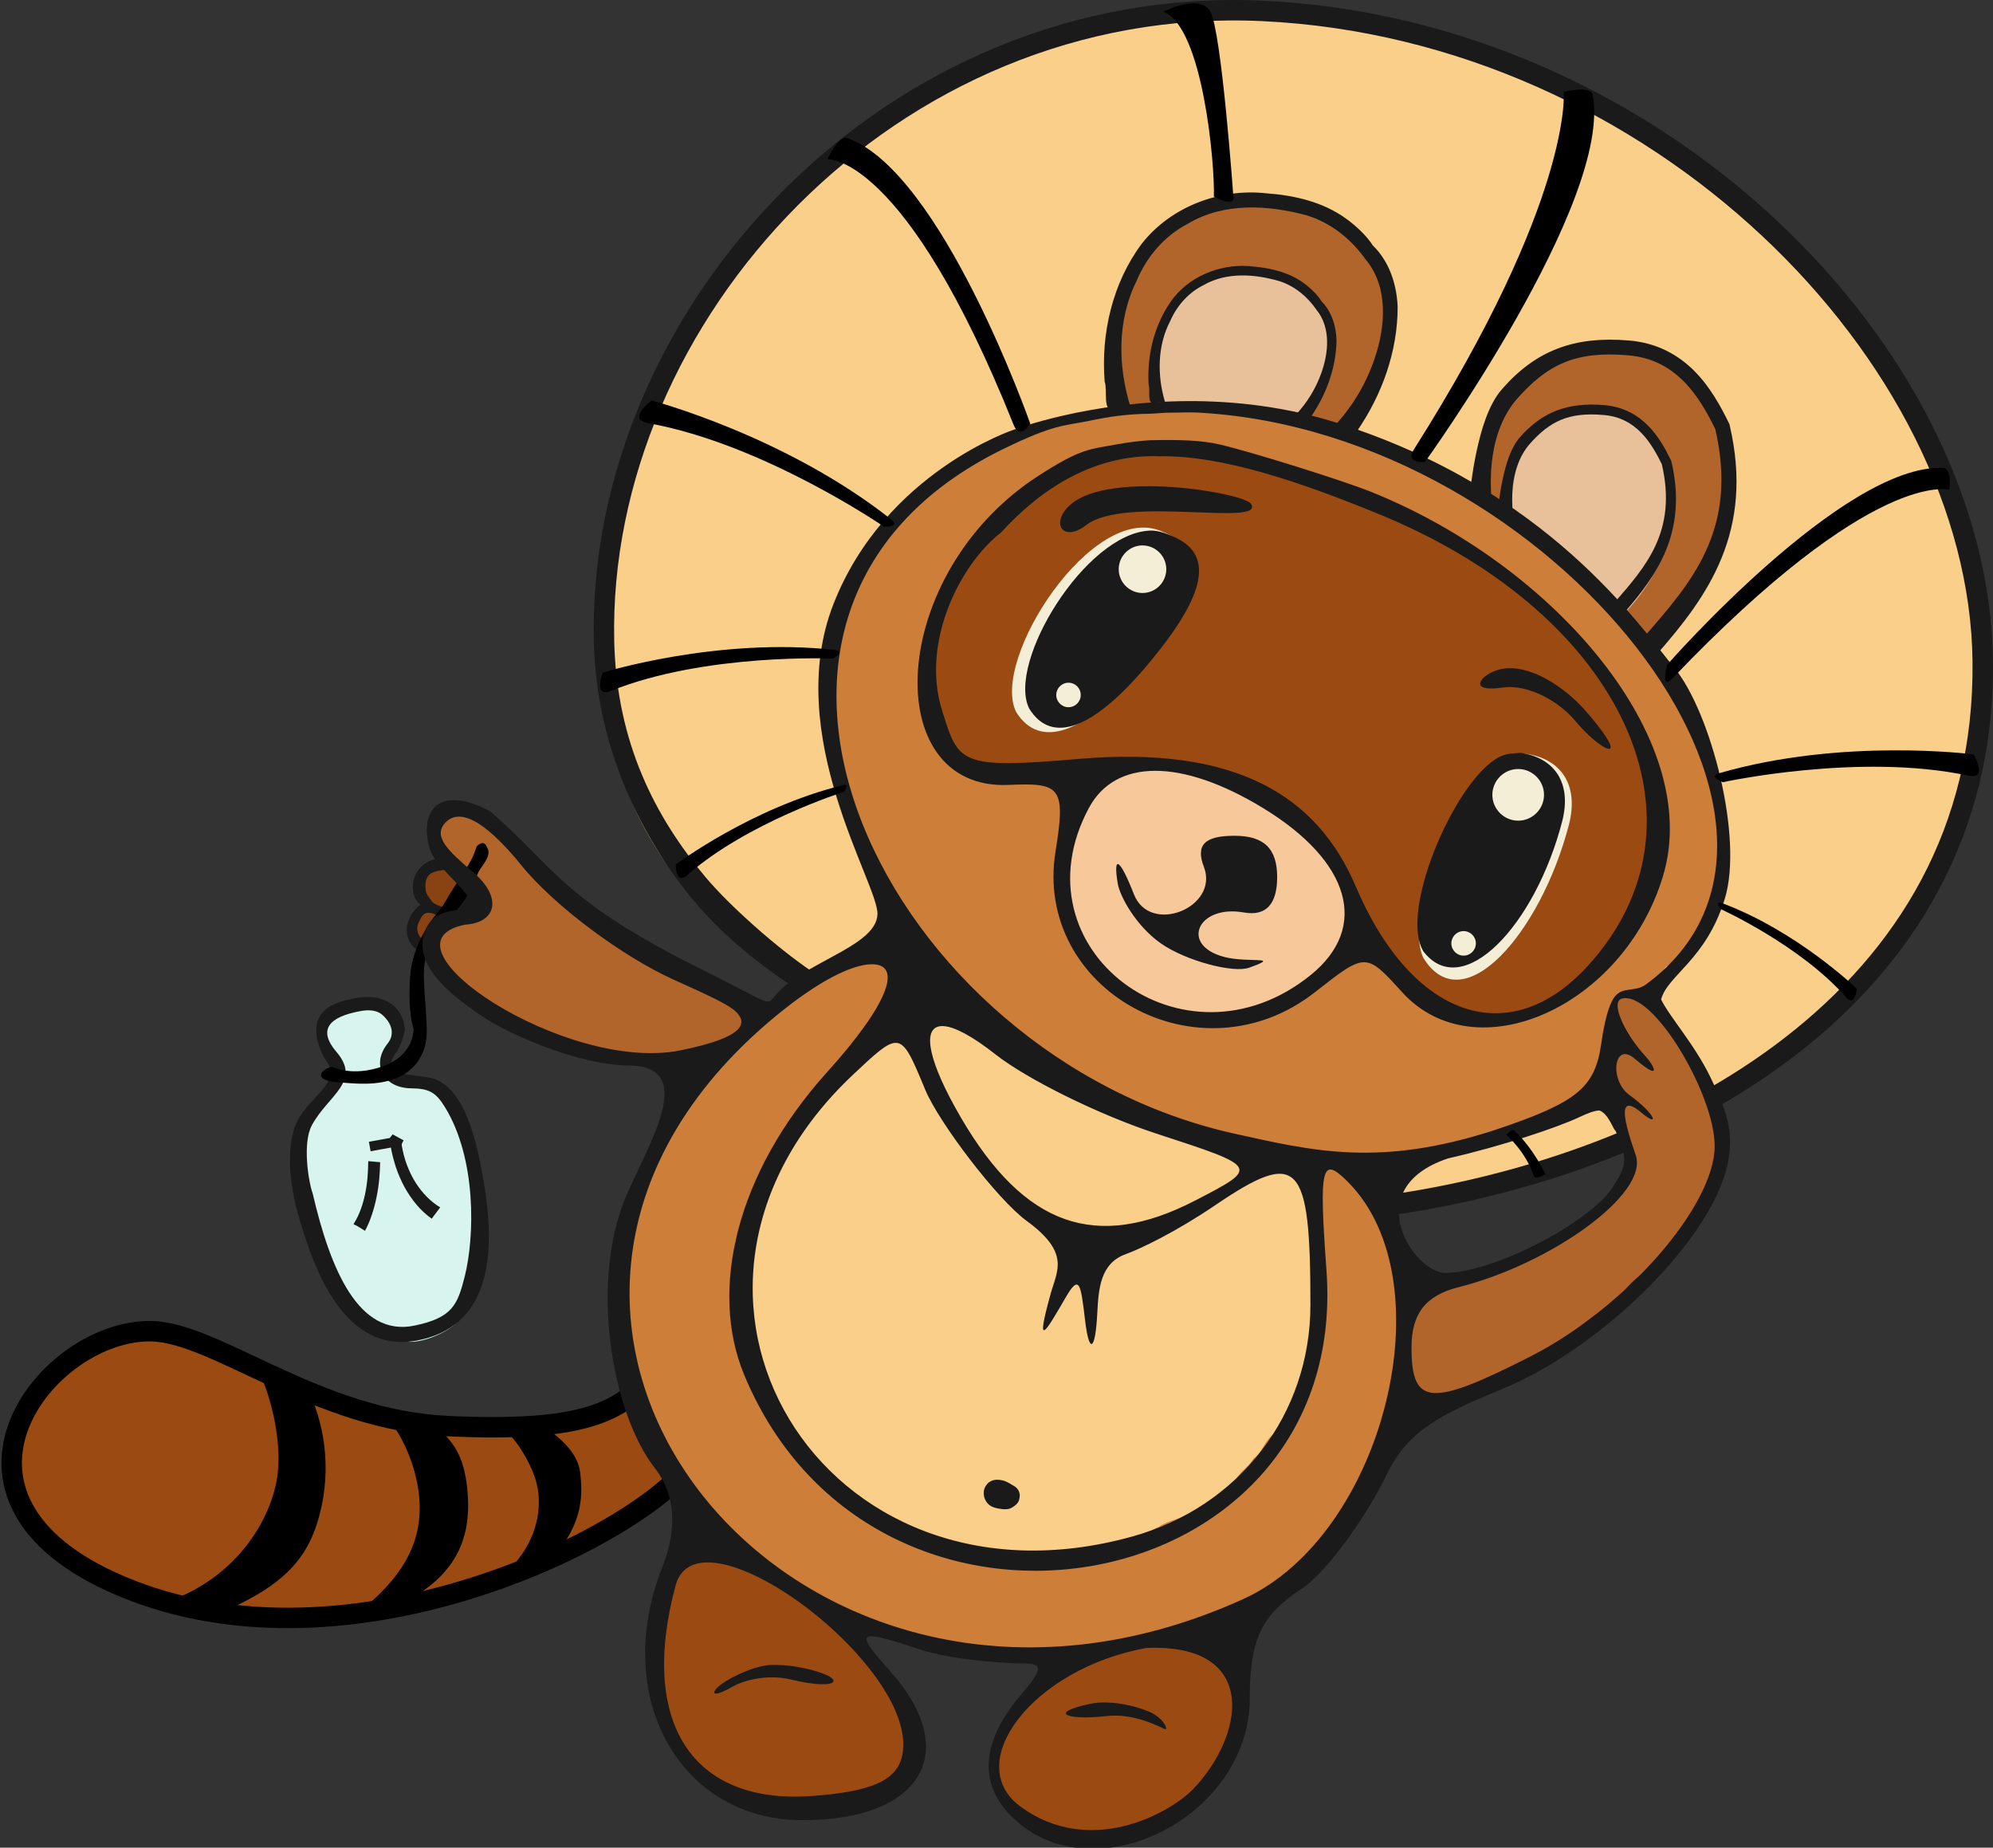 <?xml version="1.0" encoding="UTF-8" standalone="no"?>
<!-- Created with Inkscape (http://www.inkscape.org/) -->

<svg
   xmlns:dc="http://purl.org/dc/elements/1.1/"
   xmlns:cc="http://creativecommons.org/ns#"
   xmlns:rdf="http://www.w3.org/1999/02/22-rdf-syntax-ns#"
   xmlns:svg="http://www.w3.org/2000/svg"
   xmlns="http://www.w3.org/2000/svg"
   xmlns:sodipodi="http://sodipodi.sourceforge.net/DTD/sodipodi-0.dtd"
   xmlns:inkscape="http://www.inkscape.org/namespaces/inkscape"
   width="90.92mm"
   height="84.286mm"
   viewBox="0 0 322.159 298.649"
   id="svg2"
   version="1.1"
   inkscape:version="0.91 r13725"
   sodipodi:docname="tanuki_ai_mascot.svg"
   inkscape:export-filename="/home/cyb/Job/upwork/Owen Miller/tanuki_vector3"
   inkscape:export-xdpi="90"
   inkscape:export-ydpi="90">
  <rect x="0" y="0" width="322.159" height="298.649" fill="#333333" stroke="none"/>
  <defs
     id="defs4">
    <marker
       inkscape:stockid="Arrow1Send"
       orient="auto"
       refY="0"
       refX="0"
       id="Arrow1Send"
       style="overflow:visible"
       inkscape:isstock="true">
      <path
         id="path6369"
         d="M 0,0 5,-5 -12.5,0 5,5 0,0 Z"
         style="fill:#916f6f;fill-opacity:1;fill-rule:evenodd;stroke:url(#Strips1_1);stroke-width:1pt;stroke-opacity:1"
         transform="matrix(-0.2,0,0,-0.2,-1.2,0)"
         inkscape:connector-curvature="0" />
    </marker>
    <marker
       inkscape:stockid="Arrow1Sstart"
       orient="auto"
       refY="0"
       refX="0"
       id="Arrow1Sstart"
       style="overflow:visible"
       inkscape:isstock="true">
      <path
         id="path6366"
         d="M 0,0 5,-5 -12.5,0 5,5 0,0 Z"
         style="fill:#916f6f;fill-opacity:1;fill-rule:evenodd;stroke:url(#Strips1_1);stroke-width:1pt;stroke-opacity:1"
         transform="matrix(0.2,0,0,0.2,1.2,0)"
         inkscape:connector-curvature="0" />
    </marker>
    <marker
       inkscape:stockid="Arrow1Mend"
       orient="auto"
       refY="0"
       refX="0"
       id="Arrow1Mend"
       style="overflow:visible"
       inkscape:isstock="true">
      <path
         id="path6363"
         d="M 0,0 5,-5 -12.5,0 5,5 0,0 Z"
         style="fill:#916f6f;fill-opacity:1;fill-rule:evenodd;stroke:url(#Strips1_1);stroke-width:1pt;stroke-opacity:1"
         transform="matrix(-0.4,0,0,-0.4,-4,0)"
         inkscape:connector-curvature="0" />
    </marker>
    <marker
       inkscape:stockid="Arrow1Mstart"
       orient="auto"
       refY="0"
       refX="0"
       id="Arrow1Mstart"
       style="overflow:visible"
       inkscape:isstock="true">
      <path
         id="path6360"
         d="M 0,0 5,-5 -12.5,0 5,5 0,0 Z"
         style="fill:#916f6f;fill-opacity:1;fill-rule:evenodd;stroke:url(#Strips1_1);stroke-width:1pt;stroke-opacity:1"
         transform="matrix(0.4,0,0,0.4,4,0)"
         inkscape:connector-curvature="0" />
    </marker>
    <marker
       inkscape:stockid="Arrow1Lend"
       orient="auto"
       refY="0"
       refX="0"
       id="Arrow1Lend"
       style="overflow:visible"
       inkscape:isstock="true">
      <path
         id="path6357"
         d="M 0,0 5,-5 -12.5,0 5,5 0,0 Z"
         style="fill:#916f6f;fill-opacity:1;fill-rule:evenodd;stroke:url(#Strips1_1);stroke-width:1pt;stroke-opacity:1"
         transform="matrix(-0.8,0,0,-0.8,-10,0)"
         inkscape:connector-curvature="0" />
    </marker>
    <marker
       inkscape:stockid="Arrow1Lstart"
       orient="auto"
       refY="0"
       refX="0"
       id="Arrow1Lstart"
       style="overflow:visible"
       inkscape:isstock="true">
      <path
         id="path6354"
         d="M 0,0 5,-5 -12.5,0 5,5 0,0 Z"
         style="fill:#916f6f;fill-opacity:1;fill-rule:evenodd;stroke:url(#Strips1_1);stroke-width:1pt;stroke-opacity:1"
         transform="matrix(0.8,0,0,0.8,10,0)"
         inkscape:connector-curvature="0" />
    </marker>
    <pattern
       inkscape:stockid="Stripes 1:1"
       id="Strips1_1"
       patternTransform="translate(0,0) scale(10,10)"
       height="1"
       width="2"
       patternUnits="userSpaceOnUse"
       inkscape:collect="always">
      <rect
         id="rect5635"
         height="2"
         width="1"
         y="-0.5"
         x="0"
         style="fill:black;stroke:none" />
    </pattern>
  </defs>
  <sodipodi:namedview
     id="base"
     pagecolor="#ffffff"
     bordercolor="#666666"
     borderopacity="1.0"
     inkscape:pageopacity="0.0"
     inkscape:pageshadow="2"
     inkscape:zoom="0.69706502"
     inkscape:cx="288.70741"
     inkscape:cy="109.15394"
     inkscape:document-units="px"
     inkscape:current-layer="layer1"
     showgrid="false"
     inkscape:window-width="1301"
     inkscape:window-height="744"
     inkscape:window-x="65"
     inkscape:window-y="336"
     inkscape:window-maximized="1"
     fit-margin-top="0"
     fit-margin-left="0"
     fit-margin-right="0"
     fit-margin-bottom="0" />
  <g
     inkscape:label="Layer 1"
     inkscape:groupmode="layer"
     id="layer1"
     transform="translate(-359.674,-525.322)">
    <g
       id="g5094"
       transform="matrix(0.986,-0.166,0.166,0.986,-86.501,52.821)"
       inkscape:export-filename="/home/cyb/Job/upwork/Owen Miller/ready/tanuki-logo-5_beta.png"
       inkscape:export-xdpi="90"
       inkscape:export-ydpi="90">
      <path
         inkscape:export-ydpi="90"
         inkscape:export-xdpi="90"
         sodipodi:nodetypes="cccccccccccccccc"
         style="fill:#894211;fill-opacity:1;fill-rule:evenodd;stroke:none;stroke-width:1px;stroke-linecap:butt;stroke-linejoin:miter;stroke-opacity:1"
         d="m 410.75,690.469 c -0.95,-0.482 -1.308,-0.965 -2.152,-0.486 -0.674,0.387 -2.748,0.067 -3.001,0.811 -0.31,0.813 -0.07,2.311 -0.635,2.979 -0.567,0.899 0.292,1.825 -0.108,2.817 -0.532,1.023 -1.626,0.787 -2.167,1.809 -0.307,0.652 0.448,2.479 -0.042,3.025 1.031,1.066 2.134,1.161 2.703,1.446 0.466,-0.608 2.108,-0.762 2.606,-1.375 0.314,-0.674 0.631,-2.183 0.89,-2.888 0.306,-0.702 1.836,-0.373 2.425,-0.842 0.803,-0.358 0.82,-0.249 1.36,-0.865 0.383,-0.766 0.6,-1.664 0.559,-2.531 -0.181,-1.153 -0.315,-1.951 -1.007,-2.941 -0.342,-0.466 -0.923,-0.622 -1.43,-0.96 z"
         id="path4237"
         inkscape:connector-curvature="0" />
      <path
         id="path6632"
         transform="translate(0,308.268)"
         d="m 408.383,380.418 c -1.895,-0.021 -3.83,1.092 -4.52,2.9 -0.536,1.302 -0.489,2.926 0.465,4.027 -0.478,0.23 -0.825,0.431 -1.152,0.785 -0.439,0.344 -0.828,0.808 -1.066,1.252 -0.917,1.356 -0.961,3.287 0.074,4.594 0.119,0.155 0.265,0.29 0.406,0.428 -0.005,0.003 -0.011,0.003 -0.016,0.006 0.937,0.579 1.958,1.112 3.395,0.889 1.452,-0.29 2.794,-1.226 3.332,-2.637 0.336,-0.56 0.166,-1.465 0.373,-1.896 1.411,-0.146 2.851,-0.873 3.57,-2.131 0.54,-1.216 0.444,-2.586 0.451,-3.885 -0.057,-1.466 -0.799,-3.025 -2.221,-3.598 -0.717,-0.322 -1.482,-0.573 -2.262,-0.695 -0.276,-0.025 -0.553,-0.047 -0.83,-0.039 z m 0.129,1.979 c 0.979,-0.017 1.878,0.442 2.715,0.9 0.572,0.687 0.625,1.663 0.6,2.52 -0.189,1.225 -0.984,2.573 -2.332,2.699 -0.574,0.03 -1.098,-0.11 -1.639,-0.25 -0.578,-0.224 -1.159,-0.566 -1.549,-1.055 -0.287,-0.599 -0.692,-1.19 -0.748,-1.863 -0.007,-0.918 0.193,-1.997 0.977,-2.572 0.587,-0.357 1.308,-0.385 1.977,-0.379 z m -3.285,6.408 c 0.754,0.038 2.002,0.874 2.25,1.635 0.4,1.009 -0.432,2.698 -1.469,2.891 -0.665,0.228 -2.117,-0.112 -2.527,-0.756 -0.508,-0.8 -0.413,-1.886 0.131,-2.504 0.227,-0.259 0.698,-1.316 1.615,-1.266 z"
         style="color:#000000;font-style:normal;font-variant:normal;font-weight:normal;font-stretch:normal;font-size:medium;line-height:normal;font-family:sans-serif;text-indent:0;text-align:start;text-decoration:none;text-decoration-line:none;text-decoration-style:solid;text-decoration-color:#000000;letter-spacing:normal;word-spacing:normal;text-transform:none;direction:ltr;block-progression:tb;writing-mode:lr-tb;baseline-shift:baseline;text-anchor:start;white-space:normal;clip-rule:nonzero;display:inline;overflow:visible;visibility:visible;opacity:1;isolation:auto;mix-blend-mode:normal;color-interpolation:sRGB;color-interpolation-filters:linearRGB;solid-color:#000000;solid-opacity:1;fill:#1a1a1a;fill-opacity:1;fill-rule:evenodd;stroke:none;stroke-width:2.36;stroke-linecap:butt;stroke-linejoin:miter;stroke-miterlimit:4;stroke-dasharray:none;stroke-dashoffset:0;stroke-opacity:1;color-rendering:auto;image-rendering:auto;shape-rendering:auto;text-rendering:auto;enable-background:accumulate"
         inkscape:connector-curvature="0"
         sodipodi:nodetypes="cccccccccccccccccccccccccccccccc" />
    </g>
    <g
       id="g5036"
       inkscape:transform-center-x="49.63663"
       inkscape:transform-center-y="6.8755523"
       transform="matrix(1,-0.015,0.015,1,-11.086,6.936)"
       inkscape:export-filename="/home/cyb/Job/upwork/Owen Miller/ready/tanuki-logo-5_beta.png"
       inkscape:export-xdpi="90"
       inkscape:export-ydpi="90">
      <path
         inkscape:export-ydpi="90"
         inkscape:export-xdpi="90"
         sodipodi:nodetypes="csssc"
         style="fill:#9b4a12;fill-opacity:1;fill-rule:evenodd;stroke:#000000;stroke-width:3.3;stroke-linecap:round;stroke-linejoin:miter;stroke-miterlimit:4;stroke-dasharray:none;stroke-opacity:1"
         d="m 470.956,761.935 c -7.532,10.939 -55.147,34.881 -92.34,18.485 -33.371,-14.712 -11.353,-41.742 5.562,-41.099 10.467,0.398 26.459,14.769 47.641,16.054 21.182,1.284 28.528,-1.505 33.549,-8.677"
         id="path6716"
         inkscape:connector-curvature="0" />
      <path
         inkscape:export-ydpi="90"
         inkscape:export-xdpi="90"
         sodipodi:nodetypes="ccsccsc"
         inkscape:connector-curvature="0"
         id="path6718"
         d="m 408.707,747.887 -7.206,-1.461 c 1.557,2.979 3.924,11.641 2.364,18.078 -1.56,6.436 -6.711,14.226 -16.178,17.981 l 5.894,2.932 c 11.335,-4.495 15.575,-8.873 17.557,-17.052 1.982,-8.179 0.136,-15.566 -2.431,-20.477 z"
         style="color:#000000;font-style:normal;font-variant:normal;font-weight:normal;font-stretch:normal;font-size:medium;line-height:normal;font-family:sans-serif;text-indent:0;text-align:start;text-decoration:none;text-decoration-line:none;text-decoration-style:solid;text-decoration-color:#000000;letter-spacing:normal;word-spacing:normal;text-transform:none;direction:ltr;block-progression:tb;writing-mode:lr-tb;baseline-shift:baseline;text-anchor:start;white-space:normal;clip-rule:nonzero;display:inline;overflow:visible;visibility:visible;opacity:1;isolation:auto;mix-blend-mode:normal;color-interpolation:sRGB;color-interpolation-filters:linearRGB;solid-color:#000000;solid-opacity:1;fill:#000000;fill-opacity:1;fill-rule:evenodd;stroke:none;stroke-width:6.7;stroke-linecap:butt;stroke-linejoin:miter;stroke-miterlimit:4;stroke-dasharray:none;stroke-dashoffset:0;stroke-opacity:1;color-rendering:auto;image-rendering:auto;shape-rendering:auto;text-rendering:auto;enable-background:accumulate" />
      <path
         inkscape:export-ydpi="90"
         inkscape:export-xdpi="90"
         sodipodi:nodetypes="ccsccsc"
         inkscape:connector-curvature="0"
         id="path6720"
         d="m 428.03,754.248 -6.434,-0.89 c 2.117,2.159 5.112,7.739 5.451,13.781 0.339,6.042 -1.997,11.675 -9.306,17.482 l 7.211,-1.221 c 8.629,-4.521 10.217,-10.821 9.926,-16.763 -0.29,-5.923 -1.937,-9.435 -6.848,-12.39 z"
         style="color:#000000;font-style:normal;font-variant:normal;font-weight:normal;font-stretch:normal;font-size:medium;line-height:normal;font-family:sans-serif;text-indent:0;text-align:start;text-decoration:none;text-decoration-line:none;text-decoration-style:solid;text-decoration-color:#000000;letter-spacing:normal;word-spacing:normal;text-transform:none;direction:ltr;block-progression:tb;writing-mode:lr-tb;baseline-shift:baseline;text-anchor:start;white-space:normal;clip-rule:nonzero;display:inline;overflow:visible;visibility:visible;opacity:1;isolation:auto;mix-blend-mode:normal;color-interpolation:sRGB;color-interpolation-filters:linearRGB;solid-color:#000000;solid-opacity:1;fill:#000000;fill-opacity:1;fill-rule:evenodd;stroke:none;stroke-width:6.7;stroke-linecap:butt;stroke-linejoin:miter;stroke-miterlimit:4;stroke-dasharray:none;stroke-dashoffset:0;stroke-opacity:1;color-rendering:auto;image-rendering:auto;shape-rendering:auto;text-rendering:auto;enable-background:accumulate" />
      <path
         inkscape:export-ydpi="90"
         inkscape:export-xdpi="90"
         sodipodi:nodetypes="ccsccsc"
         inkscape:connector-curvature="0"
         id="path6722"
         d="m 447.069,755.42 -5.762,1.074 c 1.295,0.959 3.994,4.998 4.773,8.581 0.779,3.583 -0.006,8.55 -3.914,12.817 l 6.336,-1.054 c 5.264,-5.749 4.824,-10.578 4.631,-13.312 -0.244,-3.464 -3.018,-5.85 -6.066,-8.106 z"
         style="color:#000000;font-style:normal;font-variant:normal;font-weight:normal;font-stretch:normal;font-size:medium;line-height:normal;font-family:sans-serif;text-indent:0;text-align:start;text-decoration:none;text-decoration-line:none;text-decoration-style:solid;text-decoration-color:#000000;letter-spacing:normal;word-spacing:normal;text-transform:none;direction:ltr;block-progression:tb;writing-mode:lr-tb;baseline-shift:baseline;text-anchor:start;white-space:normal;clip-rule:nonzero;display:inline;overflow:visible;visibility:visible;opacity:1;isolation:auto;mix-blend-mode:normal;color-interpolation:sRGB;color-interpolation-filters:linearRGB;solid-color:#000000;solid-opacity:1;fill:#000000;fill-opacity:1;fill-rule:evenodd;stroke:none;stroke-width:6.7;stroke-linecap:butt;stroke-linejoin:miter;stroke-miterlimit:4;stroke-dasharray:none;stroke-dashoffset:0;stroke-opacity:1;color-rendering:auto;image-rendering:auto;shape-rendering:auto;text-rendering:auto;enable-background:accumulate" />
    </g>
    <path
       style="color:#000000;clip-rule:nonzero;display:inline;overflow:visible;visibility:visible;opacity:1;isolation:auto;mix-blend-mode:normal;color-interpolation:sRGB;color-interpolation-filters:linearRGB;solid-color:#000000;solid-opacity:1;fill:#facf89;fill-opacity:1;fill-rule:nonzero;stroke:none;stroke-width:0.3;stroke-linecap:round;stroke-linejoin:miter;stroke-miterlimit:4;stroke-dasharray:none;stroke-dashoffset:0;stroke-opacity:1;color-rendering:auto;image-rendering:auto;shape-rendering:auto;text-rendering:auto;enable-background:accumulate"
       d="m 679.459,632.554 c 0.621,55.038 -51.484,81.362 -94.914,87.786 -49.79,-24.302 -126.43,-23.506 -127.949,-91.02 -1.182,-52.502 46.202,-104.714 106.465,-101.877 63.795,3.003 115.839,55.602 116.398,105.112 z"
       id="path4165"
       inkscape:connector-curvature="0"
       sodipodi:nodetypes="scsss"
       inkscape:export-xdpi="90"
       inkscape:export-ydpi="90"
       inkscape:export-filename="/home/cyb/Job/upwork/Owen Miller/ready/tanuki-logo-5_beta.png" />
    <path
       style="color:#000000;font-style:normal;font-variant:normal;font-weight:normal;font-stretch:normal;font-size:medium;line-height:normal;font-family:sans-serif;text-indent:0;text-align:start;text-decoration:none;text-decoration-line:none;text-decoration-style:solid;text-decoration-color:#000000;letter-spacing:normal;word-spacing:normal;text-transform:none;direction:ltr;block-progression:tb;writing-mode:lr-tb;baseline-shift:baseline;text-anchor:start;white-space:normal;clip-rule:nonzero;display:inline;overflow:visible;visibility:visible;opacity:1;isolation:auto;mix-blend-mode:normal;color-interpolation:sRGB;color-interpolation-filters:linearRGB;solid-color:#000000;solid-opacity:1;fill:#1a1a1a;fill-opacity:1;fill-rule:nonzero;stroke:none;stroke-width:3.3;stroke-linecap:round;stroke-linejoin:miter;stroke-miterlimit:4;stroke-dasharray:none;stroke-dashoffset:0;stroke-opacity:1;color-rendering:auto;image-rendering:auto;shape-rendering:auto;text-rendering:auto;enable-background:accumulate"
       d="m 585.502,721.613 c 21.943,-3.246 46.065,-11.49 64.748,-25.99 18.683,-14.501 31.893,-35.403 31.576,-63.445 -0.572,-50.652 -53.314,-103.698 -117.971,-106.742 l 0,-2e-5 c -61.254,-2.884 -109.398,50.044 -108.193,103.562 0.387,17.191 7.758,31.845 16.166,41.921 4.204,5.038 9.565,9.524 15.11,13.273 2.156,0.19 3.8,-1.971 3.8,-1.971 -5.335,-3.606 -13.119,-10.447 -17.092,-15.208 -7.946,-9.523 -14.312,-21.522 -14.685,-38.088 -1.159,-51.485 45.466,-102.982 104.738,-100.191 62.933,2.963 114.28,55.116 114.826,103.482 0.305,26.996 -12.227,46.774 -30.299,60.801 -17.953,13.934 -41.401,22.024 -62.773,25.246 -3.306,0.867 0.049,3.352 0.049,3.352 z"
       id="path6646"
       inkscape:connector-curvature="0"
       sodipodi:nodetypes="cssccssccsssssccc"
       inkscape:export-xdpi="90"
       inkscape:export-ydpi="90"
       inkscape:export-filename="/home/cyb/Job/upwork/Owen Miller/ready/tanuki-logo-5_beta.png" />
    <path
       style="fill:#b1652b;fill-opacity:1;fill-rule:evenodd;stroke:none;stroke-width:1px;stroke-linecap:butt;stroke-linejoin:miter;stroke-opacity:1"
       d="m 599.104,604.372 c -0.437,-13.998 10.027,-23.31 20.439,-22.843 9.881,-1.515 19.119,9.705 19.198,18.82 0.86,9.539 -3.458,20.469 -11.98,29.257 -5.363,-2.534 -6.207,-9.986 -12.963,-12.631 -4.015,-4.244 -10.491,-8.556 -14.695,-12.603 z"
       id="path4190"
       inkscape:connector-curvature="0"
       sodipodi:nodetypes="cccccc"
       inkscape:export-xdpi="90"
       inkscape:export-ydpi="90"
       inkscape:export-filename="/home/cyb/Job/upwork/Owen Miller/ready/tanuki-logo-5_beta.png" />
    <path
       style="fill:#b1652b;fill-opacity:1;fill-rule:evenodd;stroke:none;stroke-width:1px;stroke-linecap:butt;stroke-linejoin:miter;stroke-opacity:1"
       d="m 540.322,588.05 c -1.252,-3.734 -0.175,-7.67 -0.278,-11.495 1.456,-5.065 4.277,-11.786 8.856,-14.412 3.13,-2.48 6.793,-3.741 11.119,-3.726 5.574,-0.18 11.697,0.116 16.257,3.729 3.322,3.2 6.745,6.781 7.558,11.516 0.768,3.205 -0.148,6.424 -1.225,9.433 -0.777,2.095 -1.177,4.306 -1.842,6.424 -1.123,2.644 -2.14,5.946 -4.988,5.006 -3.334,-0.26 -8.088,-1.594 -11.139,-2.832 -2.443,-0.976 -5.341,-0.486 -7.941,-0.567 -4.847,-0.456 -11.313,-0.925 -16.126,0.087 -0.641,-0.02 0.111,-2.604 -0.25,-3.163 z"
       id="path4202"
       inkscape:connector-curvature="0"
       sodipodi:nodetypes="cccccccccccccc"
       inkscape:export-xdpi="90"
       inkscape:export-ydpi="90"
       inkscape:export-filename="/home/cyb/Job/upwork/Owen Miller/ready/tanuki-logo-5_beta.png" />
    <path
       sodipodi:nodetypes="cccccccccccccccccccccccccccccccccccccccccccccccccccccccccccccccccccccc"
       inkscape:connector-curvature="0"
       id="path4209"
       d="m 530.087,593.822 c 3.196,-1.346 1.673,-1.52 3.802,-1.261 1.319,0.119 3.426,-0.572 4.396,-1.11 0.918,-1.003 2.158,0.432 3.893,-0.428 2.519,-0.436 4.174,0.725 6.618,-0.257 3.804,-0.089 7.457,-0.483 9.923,0.759 2.459,0.538 4.95,0.117 7.604,0.747 2.428,0.663 4.299,0.368 6.444,1.105 3.402,1.095 6.513,2.665 9.964,3.43 2.071,0.658 3.369,1.311 5.227,2.124 1.512,0.758 3.445,2.03 5.064,2.94 1.056,0.644 2.706,1.857 3.92,2.287 1.562,0.959 3.888,2.056 5.791,3.168 2.328,0.759 3.481,3.542 5.58,4.522 2.657,2.308 4.647,2.698 6.906,6.08 1.225,1.29 3.586,4.979 4.58,5.55 1.367,1.966 3.955,1.346 3.885,4.03 0.624,1.172 1.715,2.422 2.662,3.277 0.534,1.592 1.67,3.004 2.45,4.574 1.476,1.464 2.034,3.271 3.594,4.901 0.777,0.923 1.118,2.085 1.797,3.594 0.446,1.973 0.868,3.969 1.47,5.881 0.63,1.794 1.047,3.7 1.797,5.391 0.868,2.363 1.731,6.251 0.717,8.811 -0.518,1.789 -1.17,4.009 -1.307,6.018 -0.903,2.389 -2.479,3.446 -2.678,6.243 -0.635,0.964 -2.4,2.041 -2.492,3.658 -0.681,0.921 -2.041,1.281 -2.735,1.733 -0.642,0.96 -1.287,1.248 -2.287,2.287 -1.039,0.625 -1.826,1.444 -2.94,1.96 -1.537,0.303 -2.154,1.777 -2.777,3.104 -1.187,1.993 -1.548,4.96 -2.287,7.351 -0.349,1.123 -1.236,2.603 -1.75,3.593 -1.191,0.848 -1.696,1.692 -3.15,3.104 -1.449,1.083 -3.756,2.349 -5.227,2.94 -2.176,0.933 -4.558,2.451 -6.861,3.43 -1.841,1.06 -3.873,1.81 -6.207,1.797 -1.817,0.436 -4.262,0.944 -6.044,1.47 -5.2,0.691 -10.821,-0.013 -16.009,0.98 -2.517,0.369 -5.392,0.071 -7.351,-0.98 -1.739,-0.809 -4.43,-1.109 -6.697,-1.797 -1.688,-0.884 -3.205,-1.599 -4.574,-2.45 -2.792,-1.322 -6.226,-1.153 -9.148,-2.287 -1.421,-0.581 -3.145,-2.167 -4.737,-2.614 -1.784,-0.783 -3.63,-2.118 -5.227,-3.104 -2.16,-1.036 -4.713,-1.417 -6.861,-2.777 -0.827,-0.332 -2.155,-1.173 -2.94,-1.634 -2.054,-1.341 -4.297,-3.608 -6.207,-5.064 -1.5,-1.417 -2.287,-2.471 -4.247,-3.43 -3.033,-2.059 -6.823,-3.762 -8.168,-6.861 -1.497,-1.928 -2.56,-4.117 -4.084,-6.044 -1.023,-2.817 -1.68,-5.715 -1.96,-8.821 -0.551,-1.94 -1.41,-3.489 -2.614,-4.737 -0.921,-1.317 -1.421,-2.314 -1.749,-4.426 -0.841,-1.842 -0.79,-3.379 -1.586,-4.811 -0.666,-2.292 -0.598,-4.239 -1.137,-6.697 -0.838,-1.596 -1.091,-3.179 -0.98,-5.391 -0.351,-2.934 -0.2,-5.672 0.4,-8.536 0.698,-2.894 0.545,-3.591 1.324,-6.059 1.086,-2.072 1.717,-5.126 2.86,-6.76 0.29,-1.727 1.635,-2.613 2.516,-4.336 0.533,-0.47 2.226,-3.181 2.737,-3.886 0.824,-0.387 1.214,-2.426 2.313,-3.004 1.27,-0.694 3.51,-2.639 3.51,-2.639 0.82,-1.157 2.339,-1.406 3.176,-2.433 1.099,-0.475 4.009,-2.346 5.04,-3.121 1.725,-0.977 2.105,-1.479 3.898,-2.524 2.088,-0.859 3.837,-0.978 5.211,-1.964 1.124,-0.428 1.311,0.865 2.335,-1.044 z"
       style="fill:#cd7e39;fill-opacity:1;fill-rule:evenodd;stroke:none;stroke-width:1px;stroke-linecap:butt;stroke-linejoin:miter;stroke-opacity:1"
       inkscape:export-xdpi="90"
       inkscape:export-ydpi="90"
       inkscape:export-filename="/home/cyb/Job/upwork/Owen Miller/ready/tanuki-logo-5_beta.png" />
    <path
       sodipodi:nodetypes="ccccccccccccccccccccccccccccccccccccccccccccccccccccccccccccccccccccc"
       inkscape:connector-curvature="0"
       id="path4212"
       d="m 544.935,597.029 c 1.917,0.178 1.074,0.382 2.355,0.271 1.742,0.375 4.369,-0.707 5.698,0.566 1.929,0.688 3.492,-0.293 5.123,0.812 0.608,1.236 2.433,0.155 3.542,0.85 1.827,0.415 4.162,1.486 5.993,1.707 2.077,0.815 3.477,2.29 5.82,2.41 2.335,-0.005 4.2,0.57 6.131,1.04 1.725,1.067 3.857,1.871 5.892,2.773 1.768,0.484 3.377,1.095 4.621,2.079 1.088,0.624 2.63,1.351 3.645,1.976 0.904,0.66 1.85,1.142 2.493,1.858 1.218,0.75 2.798,1.321 4.258,2.173 1.453,0.506 2.584,2.012 3.35,2.888 0.899,0.955 1.485,1.869 2.079,2.657 0.882,0.941 1.643,1.668 2.888,2.541 1.099,0.897 1.888,1.496 2.708,2.298 0.394,0.341 1.504,1.661 2.028,1.976 1.194,1.128 2.449,2.128 3.004,3.466 0.802,1.519 1.863,2.576 2.541,4.159 0.552,0.509 1.187,1.749 1.617,2.31 1.079,1.342 2.06,2.775 2.541,4.39 0.61,0.825 0.605,2.195 1.271,2.772 0.929,2.564 1.938,4.961 1.617,7.995 -0.168,2.808 0.407,5.144 0.666,7.986 -0.005,2.279 -0.112,5.786 -1.072,7.806 -0.451,0.809 -1.77,2.712 -1.995,3.754 0.066,1.966 -1.727,1.763 -2.681,3.186 -0.681,1.168 -1.229,2.365 -2.079,3.35 -0.933,1.233 -1.317,2.785 -2.484,3.642 -1.14,0.718 -1.499,1.467 -2.331,2.17 -0.706,0.586 -2.21,1.475 -2.964,2.003 -0.825,0.795 -2.24,0.863 -3.183,1.514 -1.054,0.532 -2.738,0.164 -3.824,0.605 -2.078,0.418 -3.473,0.451 -5.584,0.448 -1.537,-0.38 -3.827,-0.314 -5.159,-1.373 -1.208,-0.694 -2.529,-1.733 -3.581,-2.195 -1.041,-0.724 -1.351,-1.859 -2.657,-2.426 -1.02,-0.822 -2.692,-1.318 -3.235,-2.31 -1.177,-0.899 -2.055,-2.14 -2.772,-2.888 -1.002,-1.554 -1.498,-3.625 -1.848,-5.66 -0.556,-1.269 -1.483,-1.957 -1.964,-3.119 -0.481,-1.324 -1.032,-2.861 -1.617,-3.812 -1.929,-1.772 -3.166,-4.087 -4.736,-5.429 -0.494,-0.89 -1.216,-1.375 -1.733,-1.848 -0.838,-0.73 -1.669,-1.482 -2.194,-2.162 -1.304,-1.309 -3.18,-2.12 -4.853,-3.036 -1.484,-1.04 -3.538,-2.096 -5.429,-2.657 -2.002,-0.223 -3.602,-1.377 -5.891,-1.271 -2.195,-0.464 -4.748,-0.623 -7.263,-0.476 -4.285,-0.303 -7.907,0.997 -12.235,1.051 -3.87,0.344 -8.03,0.615 -11.678,-0.208 -2.075,-0.461 -4.865,-1.87 -6.827,-2.561 -0.758,-0.736 -1.503,-1.33 -2.246,-1.836 -0.443,-0.448 0,0 -0.542,-2.323 -0.608,-1.473 -0.612,-3.845 -1.117,-5.274 -0.14,-2.398 -0.079,-3.66 0.277,-5.863 -0.138,-2.117 0.678,-3.644 1.211,-5.5 1.603,-3.173 1.172,-4.714 2.891,-7.651 0.753,-0.428 2.506,-3.987 3.113,-4.561 0.776,-0.497 0.842,-2.668 1.611,-2.917 1.283,-1.022 1.906,-1.978 2.657,-2.541 0.569,-1.505 1.811,-0.612 3.154,-1.619 1.803,-1.388 2.419,-2.384 4.482,-4.365 1.456,-0.845 3.256,-2.359 4.929,-3.412 0.782,-0.562 1.427,-0.294 2.485,-0.721 0.989,-0.503 2.522,-0.154 3.999,-0.437 1.513,-1.037 2.685,-1.004 4.014,-1.4 z"
       style="fill:#9b4a12;fill-opacity:1;fill-rule:evenodd;stroke:none;stroke-width:1px;stroke-linecap:butt;stroke-linejoin:miter;stroke-opacity:1"
       inkscape:export-xdpi="90"
       inkscape:export-ydpi="90"
       inkscape:export-filename="/home/cyb/Job/upwork/Owen Miller/ready/tanuki-logo-5_beta.png" />
    <path
       style="fill:#f9f9f9;fill-rule:evenodd;stroke:none;stroke-width:1px;stroke-linecap:butt;stroke-linejoin:miter;stroke-opacity:1"
       d="m 607.2,648.576 c -0.217,0.169 -0.536,-0.066 -0.13,-0.039 -0.392,-0.078 -0.674,-0.288 -0.783,-0.685 -0.456,-0.497 -1.186,-0.306 -1.778,-0.289 -0.996,0.14 -1.94,0.565 -2.741,1.166 -0.398,0.467 -0.96,0.756 -1.278,1.244 -0.4,0.455 -0.665,0.983 -0.818,1.579 -0.216,0.565 -0.031,1.164 -0.099,1.748 -0.014,0.396 -0.013,0.806 0.136,1.179 -0.094,0.7 0.054,1.467 0.589,1.965 0.433,0.46 1.002,0.753 1.55,1.048 0.549,0.246 1.123,0.425 1.726,0.47 0.798,0.152 1.616,0.06 2.424,0.085 0.529,-0.05 1.163,-0.161 1.532,-0.585 0.346,-0.618 1.729,-0.639 1.833,-1.347 0.202,-0.991 0.508,-2.645 0.699,-3.638 0.117,-0.586 -0.717,-1.099 -0.805,-1.696 0.117,-0.525 0.215,-1.222 -0.398,-1.475 -0.535,-0.286 -1.146,-0.398 -1.659,-0.731 z"
       id="path4215"
       inkscape:connector-curvature="0"
       sodipodi:nodetypes="cccccccccccccccccccc"
       inkscape:export-xdpi="90"
       inkscape:export-ydpi="90"
       inkscape:export-filename="/home/cyb/Job/upwork/Owen Miller/ready/tanuki-logo-5_beta.png" />
    <path
       style="fill:#f9f9f9;fill-rule:evenodd;stroke:none;stroke-width:1px;stroke-linecap:butt;stroke-linejoin:miter;stroke-opacity:1"
       d="m 546.097,612.769 c -0.207,0.066 -0.487,0.025 -0.126,-0.06 -0.685,0.011 -0.747,-0.991 -1.414,-1.014 -0.66,0.064 -1.349,0.012 -1.987,0.245 -0.81,0.278 -1.622,0.656 -2.208,1.295 -0.405,0.376 -0.969,0.666 -1.127,1.235 -0.519,0.381 -0.584,1.116 -0.753,1.689 -0.028,0.622 -0.002,1.249 0.004,1.868 0.163,0.808 -0.042,1.746 0.537,2.424 0.441,0.535 1.065,0.878 1.657,1.216 0.991,0.442 2.088,0.609 3.167,0.568 0.704,0.045 1.429,0.03 2.095,-0.225 0.799,-0.426 2.523,-1.31 2.739,-2.113 0.252,-1.205 0.376,-2.264 0.564,-3.483 0.196,-0.674 -1.158,-1.57 -0.988,-2.245 -0.055,-0.554 -0.657,-0.781 -1.115,-0.933 -0.366,-0.11 -0.707,-0.292 -1.044,-0.467 z"
       id="path4217"
       inkscape:connector-curvature="0"
       sodipodi:nodetypes="cccccccccccccccccc"
       inkscape:export-xdpi="90"
       inkscape:export-ydpi="90"
       inkscape:export-filename="/home/cyb/Job/upwork/Owen Miller/ready/tanuki-logo-5_beta.png" />
    <path
       style="fill:#f9f9f9;fill-rule:evenodd;stroke:none;stroke-width:1px;stroke-linecap:butt;stroke-linejoin:miter;stroke-opacity:1"
       d="m 597.729,670.523 c -0.165,0.194 -0.618,-0.103 -0.187,-0.002 0.294,-0.113 -0.624,-0.084 -0.562,-0.44 -0.222,-0.592 -0.84,-0.673 -1.381,-0.595 -0.517,-0.038 -0.968,0.11 -1.466,0.221 -0.577,0.194 -1.091,0.478 -1.613,0.795 -0.413,0.29 -0.731,0.682 -1.102,1.02 -0.31,-0.016 -0.334,0.42 -0.508,0.527 -0.081,0.291 -0.41,0.368 -0.459,0.759 -0.188,0.521 -0.441,1.05 -0.346,1.62 0.055,0.664 -0.12,1.361 0.133,1.999 -0.057,0.519 -0.018,1.098 0.258,1.549 0.324,0.47 0.739,0.866 1.259,1.089 0.369,0.337 0.857,0.447 1.302,0.646 0.493,0.16 1.019,0.172 1.525,0.278 0.74,0.008 1.482,0.005 2.224,0.005 0.449,-0.192 1.049,-0.176 1.305,-0.673 0.217,-0.45 0.481,-0.886 0.593,-1.376 0.164,-0.78 0.349,-1.555 0.625,-2.304 0.211,-0.855 0.453,-1.717 0.495,-2.601 -0.175,-0.55 0.325,-1.145 -0.155,-1.579 -0.464,-0.439 -1.144,-0.478 -1.678,-0.804 -0.088,-0.044 -0.175,-0.09 -0.263,-0.137 z"
       id="path4225"
       inkscape:connector-curvature="0"
       inkscape:export-xdpi="90"
       inkscape:export-ydpi="90"
       inkscape:export-filename="/home/cyb/Job/upwork/Owen Miller/ready/tanuki-logo-5_beta.png" />
    <path
       inkscape:connector-curvature="0"
       id="path4227"
       d="m 534.431,630.672 c -0.165,0.194 -0.618,-0.103 -0.187,-0.002 0.294,-0.113 -0.624,-0.084 -0.562,-0.44 -0.222,-0.592 -0.84,-0.673 -1.381,-0.595 -0.517,-0.038 -0.968,0.11 -1.466,0.221 -0.577,0.194 -1.091,0.478 -1.613,0.795 -0.413,0.29 -0.731,0.682 -1.102,1.02 -0.31,-0.016 -0.334,0.42 -0.508,0.527 -0.081,0.291 -0.41,0.368 -0.459,0.759 -0.188,0.521 -0.441,1.05 -0.346,1.62 0.055,0.664 -0.12,1.361 0.133,1.999 -0.057,0.519 -0.018,1.098 0.258,1.549 0.324,0.47 0.739,0.866 1.259,1.089 0.369,0.337 0.857,0.447 1.302,0.646 0.493,0.16 1.019,0.172 1.525,0.278 0.74,0.008 1.482,0.005 2.224,0.005 0.449,-0.192 1.049,-0.176 1.305,-0.673 0.217,-0.45 0.481,-0.886 0.593,-1.376 0.164,-0.78 0.349,-1.555 0.625,-2.304 0.211,-0.855 0.453,-1.717 0.495,-2.601 -0.175,-0.55 0.325,-1.145 -0.155,-1.579 -0.464,-0.439 -1.144,-0.478 -1.678,-0.804 -0.088,-0.044 -0.175,-0.09 -0.263,-0.137 z"
       style="fill:#f9f9f9;fill-rule:evenodd;stroke:none;stroke-width:1px;stroke-linecap:butt;stroke-linejoin:miter;stroke-opacity:1"
       inkscape:export-xdpi="90"
       inkscape:export-ydpi="90"
       inkscape:export-filename="/home/cyb/Job/upwork/Owen Miller/ready/tanuki-logo-5_beta.png" />
    <path
       style="fill:#f7c89a;fill-opacity:1;fill-rule:evenodd;stroke:none;stroke-width:1px;stroke-linecap:butt;stroke-linejoin:miter;stroke-opacity:1"
       d="m 534.546,650.309 c -1.076,0.557 0.793,-0.555 -0.693,0.578 -0.352,0.696 -0.565,1.819 -1.04,2.657 -0.488,1.413 -0.852,2.772 -1.04,4.274 -0.099,1.186 -0.373,2.299 -0.462,3.489 -0.009,1.033 0.076,2.234 -0.231,3.038 -0.22,1.07 -0.66,2.351 -0.578,3.662 0.098,1.171 0.443,2.471 0.693,3.557 0.274,0.907 0.67,1.344 0.924,2.253 0.274,0.96 0.811,1.734 1.155,2.83 0.016,0.893 0.763,1.559 1.155,2.079 0.589,0.277 1.054,0.836 1.733,1.271 0.474,0.315 0.635,0.455 0.924,1.04 0.31,0.412 0.391,1.603 0.769,1.996 0.463,0.382 0.887,1.661 1.31,1.816 0.048,0.48 1.177,0.573 1.617,0.924 0.914,0.066 1.536,0.622 2.195,0.924 0.63,0.237 1.562,0.823 2.31,0.924 0.715,0.359 1.677,0.601 2.31,0.924 1.134,0.203 2.065,0.538 3.119,0.809 0.748,0.196 1.531,0.31 2.345,0.347 0.978,0.175 2.128,0.158 3.107,0 1.147,-0.074 2.229,-0.319 3.338,-0.462 1.091,0.034 1.981,-0.417 2.992,-0.578 0.786,-0.264 1.562,-0.744 2.195,-0.924 0.602,-0.353 1.587,-0.924 2.195,-1.271 0.961,-0.726 2.262,-1.512 3.35,-2.31 1.072,-0.73 2.149,-1.483 3.235,-2.079 0.756,-0.278 1.441,-0.823 2.079,-1.155 0.549,-0.642 0.918,-1.792 1.271,-2.888 0.456,-0.967 0.784,-1.546 1.271,-2.31 0.167,-0.896 0.723,-1.631 0.578,-2.657 0.363,-1.247 -0.336,-2.025 -0.578,-3.119 -0.359,-0.569 -0.604,-1.018 -0.924,-1.502 -0.454,-0.663 -0.703,-1.095 -1.155,-1.733 -0.462,-0.691 -0.76,-1.297 -1.047,-1.843 -0.214,-0.743 -0.448,-1.233 -0.801,-1.623 -0.414,-0.445 -0.716,-1.122 -1.155,-1.502 -0.23,-0.648 -0.86,-0.863 -1.502,-1.502 -0.771,-0.435 -1.503,-0.995 -1.848,-1.502 -0.566,-0.799 -0.95,-1.179 -1.848,-1.848 -0.76,-0.539 -1.183,-0.839 -1.974,-1.307 -0.444,-0.399 -1.654,-0.922 -2.069,-1.466 -0.361,-0.243 -0.783,-0.553 -1.155,-0.924 -0.671,-0.207 -1.12,-0.75 -1.848,-1.04 -0.848,-0.377 -0.876,-0.782 -1.733,-1.155 -0.74,-0.56 -2.109,-0.004 -3.067,-0.297 -1.389,-0.04 -1.736,-0.392 -2.965,-0.629 -1.253,-0.363 -2.567,-0.761 -3.835,-0.999 -1.102,-0.13 -2.422,-0.334 -3.579,-0.385 -1.341,0.055 -2.796,-0.164 -3.996,0.231 -1.456,0.045 -2.609,0.515 -4.003,0.46 -0.774,0.179 -1.633,0.656 -2.35,0.896 0.713,0.171 -0.592,-0.045 -0.694,0.032 z"
       id="path4229"
       inkscape:connector-curvature="0"
       sodipodi:nodetypes="cccccccccccccccccccccccccccccccccccccccccccccccccccccc"
       inkscape:export-xdpi="90"
       inkscape:export-ydpi="90"
       inkscape:export-filename="/home/cyb/Job/upwork/Owen Miller/ready/tanuki-logo-5_beta.png" />
    <path
       sodipodi:nodetypes="ccccccccccccccccccccccc"
       inkscape:connector-curvature="0"
       id="path4231"
       d="m 620.466,690.899 c -1.105,-5.839 2.545,-6.026 4.818,-3.818 2.009,1.752 3.945,4.809 5.538,6.957 2.225,1.976 3.375,4.718 5,7.166 1.356,2.889 2.693,6.987 1.432,10.071 -0.328,2.917 -1.354,5.311 -2.881,7.907 -1.345,3.204 -3.747,5.749 -5.902,8.413 -1.183,2.581 -4.003,3.66 -5.763,5.803 -1.693,2.274 -4.232,3.636 -6.412,5.408 -2.425,1.766 -4.588,3.758 -7.157,5.284 -3.129,2.049 -6.197,4.394 -9.706,5.727 -2.831,0.505 -5.787,0.233 -8.601,1.111 -3.048,-0.199 -4.631,-3.617 -4.982,-6.32 -0.989,-2.638 -0.283,-5.652 0.911,-8.059 1.324,-2.067 3.154,-4.271 5.888,-4.172 2.725,-0.462 5.168,-1.995 7.923,-2.433 2.875,-0.803 5.36,-1.438 7.944,-2.817 2.749,-1.449 5.003,-3.64 7.796,-5.002 2.301,-1.326 6.113,-5.293 6.552,-7.866 1.275,-2.846 -2.439,-5.458 -1.92,-8.437 -0.18,-3.666 -0.683,-7.357 -0.364,-11.025 -0.072,-1.165 -1.062,-3.003 -0.114,-3.897 z"
       style="fill:#b1652b;fill-opacity:1;fill-rule:evenodd;stroke:none;stroke-width:1px;stroke-linecap:butt;stroke-linejoin:miter;stroke-opacity:1"
       inkscape:export-xdpi="90"
       inkscape:export-ydpi="90"
       inkscape:export-filename="/home/cyb/Job/upwork/Owen Miller/ready/tanuki-logo-5_beta.png" />
    <path
       inkscape:connector-curvature="0"
       id="path4235"
       d="m 445.612,664.771 c 1.722,2.706 4.088,3.632 6.424,5.597 1.845,1.336 2.286,3.354 4.499,4.353 2.37,1.818 5.133,2.971 7.956,4.108 2.379,1.067 4.697,2.31 6.988,3.534 2.763,1.493 5.695,2.642 8.524,3.981 1.855,1.256 5.885,2.204 3.363,5.085 -1.658,1.613 -4.132,1.576 -6.102,2.653 -2.276,0.208 -4.25,2.154 -6.47,2.623 -2.779,-0.242 -4.405,-0.821 -7.095,-0.413 -3.974,1.307 -7.451,-0.311 -11.382,-1.4 -3.075,-0.553 -6.373,-2.212 -9.083,-3.864 -2.341,-1.068 -7.776,-4.87 -9.821,-6.53 -2.846,-1.045 -3.155,-5.108 -3.116,-7.702 0.065,-2.582 4.21,-2.204 5.639,-4.295 1.644,-1.797 3.231,-0.462 -0.798,-3.943 -1.966,-2.177 -3.121,-2.935 -4.864,-5.268 -1.599,-2.166 -0.28,-5.419 1.285,-6.885 1.749,-1.301 4.641,0.221 6.414,1.155 1.714,0.561 2.247,2.64 3.784,3.946 1.537,1.306 2.727,1.873 3.856,3.266 z"
       style="fill:#b1652b;fill-opacity:1;fill-rule:evenodd;stroke:none;stroke-width:1px;stroke-linecap:butt;stroke-linejoin:miter;stroke-opacity:1"
       sodipodi:nodetypes="ccccccccccccccccccccc"
       inkscape:export-xdpi="90"
       inkscape:export-ydpi="90"
       inkscape:transform-center-x="21.473074"
       inkscape:transform-center-y="-16.792416"
       inkscape:export-filename="/home/cyb/Job/upwork/Owen Miller/ready/tanuki-logo-5_beta.png" />
    <path
       inkscape:connector-curvature="0"
       id="path4246"
       d="m 472.728,773.271 c 0.924,0.404 3.685,1.546 5.364,2.349 2.097,0.581 3.739,1.925 5.082,3.542 2.346,1.323 4.762,2.564 7.066,3.982 2.238,0.391 3.189,2.318 4.457,3.946 1.671,1.429 3.228,3.066 4.81,4.616 1.355,1.482 2.63,3.05 3.477,4.879 1.305,1.727 2.684,3.543 2.832,5.8 0.327,2.415 1.538,6.807 0.348,9.076 -1.406,1.692 -3.51,2.498 -5.334,3.779 -2.78,1.805 -6.232,0.885 -9.406,1.124 -2.34,-0.361 -4.684,0.059 -7.03,-0.099 -2.399,-0.206 -4.68,-1.06 -6.965,-1.818 -2.154,-0.481 -4.204,-1.258 -5.866,-2.739 -1.435,-1.07 -2.464,-2.594 -3.551,-3.993 -1.018,-1.845 -1.905,-3.76 -2.206,-5.869 -1.234,-4.377 -1.494,-8.957 -1.165,-13.477 0.262,-2.815 1.336,-5.478 2.454,-8.051 0.636,-2.065 1.19,-4.253 2.705,-5.879 0.579,-0.864 2.057,-0.679 2.93,-1.168 z"
       style="fill:#9b4a12;fill-opacity:1;fill-rule:evenodd;stroke:none;stroke-width:1px;stroke-linecap:butt;stroke-linejoin:miter;stroke-opacity:1"
       sodipodi:nodetypes="ccccccccccccccccccccc"
       inkscape:export-xdpi="90"
       inkscape:export-ydpi="90"
       inkscape:export-filename="/home/cyb/Job/upwork/Owen Miller/ready/tanuki-logo-5_beta.png" />
    <path
       inkscape:connector-curvature="0"
       id="path4249"
       d="m 551.936,789.675 c 1.551,-0.058 2.692,1.851 4.1,2.577 1.247,0.884 1.989,2.306 2.734,3.593 0.759,2.14 2.01,4.659 0.656,6.831 -0.867,2.067 -1.205,4.245 -1.857,6.36 -0.783,1.776 -2.193,3.137 -3.588,4.432 -1.181,1.467 -2.959,2.284 -4.142,3.761 -1.676,1.474 -3.517,2.974 -5.819,3.225 -1.931,0.509 -3.825,1.482 -5.882,1.126 -2.169,-0.263 -4.324,0.618 -6.47,-0.045 -2.564,-0.647 -4.854,-2.027 -7.119,-3.301 -1.981,-1.216 -2.231,-2.589 -3.627,-4.459 -0.703,-1.84 -0.708,-3.876 -0.469,-5.766 0.556,-1.908 1.032,-3.305 2.221,-4.922 1.488,-1.571 2.56,-3.908 4.403,-4.963 1.353,-0.796 2.564,-1.827 4.007,-2.475 1.216,-1.022 2.519,-1.93 3.823,-2.845 1.305,-1.207 3.02,-1.714 4.74,-1.988 1.744,-0.513 3.521,-0.749 5.34,-0.791 1.932,-0.374 3.901,-0.574 5.851,-0.725 0.389,0.029 0.781,0.141 1.098,0.375 z"
       style="fill:#9b4a12;fill-opacity:1;fill-rule:evenodd;stroke:none;stroke-width:1px;stroke-linecap:butt;stroke-linejoin:miter;stroke-opacity:1"
       sodipodi:nodetypes="cccccccccccccccccccccc"
       inkscape:export-xdpi="90"
       inkscape:export-ydpi="90"
       inkscape:export-filename="/home/cyb/Job/upwork/Owen Miller/ready/tanuki-logo-5_beta.png" />
    <path
       style="fill:#cd7e39;fill-opacity:1;fill-rule:evenodd;stroke:none;stroke-width:1px;stroke-linecap:butt;stroke-linejoin:miter;stroke-opacity:1"
       d="m 505.77,677.073 c 1.664,2.239 8.868,5.95 11.212,10.306 4.692,5.05 9.953,9.844 16.447,12.431 5.208,3.549 11.59,5.124 17.102,8.264 6.352,2.49 13.172,2.658 19.798,3.899 6.496,-1.152 11.501,2.781 12.333,9.224 2.01,5.57 4.028,11.074 4.037,17.063 -0.363,6.387 -1.493,12.765 -3.816,18.739 -0.758,5.503 -3.291,10.592 -7.114,14.53 -4.445,5.131 -7.493,11.215 -14.653,12.62 -6.51,3.779 -13.802,6.341 -21.312,7.348 -6.247,2.863 -12.857,0.687 -19.206,-0.049 -6.557,-0.37 -13.011,-1.501 -19.468,-2.606 -6.926,-1.816 -12.578,-6.42 -18.579,-10.113 -5.648,-2.434 -9.443,-6.708 -12.781,-11.687 -4.322,-6.01 -7.237,-12.682 -9.693,-19.594 -1.609,-7.091 0.016,-14.295 -0.281,-21.348 0.844,-5.706 4.278,-10.13 5.721,-15.729 2.736,-5.062 6.265,-8.668 9.441,-13.369 5.25,-3.027 7.242,-8.052 11.455,-11.23 5.238,-3.061 10.035,-6.451 15.997,-8.347 1.683,-0.723 3.756,-0.498 5.237,0.583"
       id="path4254"
       inkscape:connector-curvature="0"
       sodipodi:nodetypes="cccccccccccccccccccccc"
       inkscape:export-filename="/home/cyb/Job/upwork/Owen Miller/ready/tanuki-logo-5_beta.png"
       inkscape:export-xdpi="90"
       inkscape:export-ydpi="90" />
    <path
       inkscape:connector-curvature="0"
       id="path4257"
       d="m 510.805,684.823 c 1.431,1.005 2.689,1.727 3.885,2.634 1.026,0.799 2.033,1.811 3.406,2.503 0.811,0.606 1.891,1.066 2.651,1.988 0.565,0.885 1.036,1.38 1.823,2.154 0.47,0.797 1.476,1.22 2.486,1.823 1.228,0.45 2.28,1.101 3.645,1.491 1.254,0.571 2.455,0.867 3.314,1.657 1.144,0.787 2.379,1.023 3.314,1.657 1.309,0.404 1.773,0.919 2.817,1.657 1.838,0.792 3.55,1.887 5.468,2.486 1.145,0.811 2.766,0.922 4.143,1.657 1.65,0.355 2.861,1.096 4.308,1.491 1.839,0.631 3.613,0.979 5.137,1.657 2.008,0.604 3.571,1.163 5.634,1.491 1.994,0.071 3.747,0.3 5.468,0.829 1.373,0.67 2.983,1.109 2.651,3.148 0.697,1.441 0.746,4.222 1.326,5.8 1.027,1.647 -0.377,3.284 -0.331,5.468 -0.227,2.372 0.737,5.189 0.323,7.484 -0.494,2.014 0.047,2.911 -0.323,5.145 0.224,2.058 -0.382,3.933 -0.829,5.432 -0.779,2.072 -0.904,3.766 -1.657,5.8 -0.255,1.32 -0.681,2.396 -1.491,3.314 -0.318,0.951 -1.148,1.845 -1.657,2.817 -0.604,0.433 -1.467,1.187 -2.154,2.32 -0.536,0.886 -1.095,1.815 -1.823,2.32 -1.236,1.802 -1.773,1.694 -2.817,3.314 -0.421,0.916 -1.341,2.086 -1.988,2.486 -0.841,1.118 -2.489,1.163 -3.314,1.988 -1.151,0.373 -1.949,1.223 -3.314,1.657 -1.358,0.512 -2.781,0.841 -3.977,1.657 -1.246,0.468 -2.519,1.572 -3.977,1.988 -1.225,0.828 -2.599,1.233 -4.143,1.657 -2.349,0.052 -4.289,1.131 -6.841,1.16 -2.17,0.066 -4.381,1.297 -6.249,0.497 -2,-0.304 -4.314,-0.035 -6.179,-0.331 -1.989,-0.013 -3.882,-0.579 -5.587,-0.994 -1.656,-0.602 -2.895,-0.75 -4.64,-1.491 -1.633,-0.041 -2.194,-1.071 -3.48,-1.491 -0.777,-0.698 -1.892,-1.26 -3.006,-1.855 -1.115,-0.451 -2.367,-0.857 -3.788,-1.46 -1.609,-0.282 -2.424,-0.632 -3.148,-1.657 -0.533,-0.961 -1.264,-2.147 -1.822,-2.604 -0.514,-1.106 -1.206,-1.626 -2.155,-2.698 -0.445,-0.539 -1.103,-1.283 -1.491,-1.823 -0.767,-0.547 -1.784,-1.94 -2.486,-2.651 -0.728,-0.733 -1.161,-1.441 -1.823,-2.154 -0.546,-1.032 -1.23,-2.142 -1.491,-3.314 -0.862,-1.389 -1.303,-2.876 -1.988,-4.308 -0.689,-0.773 -1.283,-1.866 -1.657,-2.651 -0.784,-1.071 -0.885,-2.556 -1.657,-3.811 -0.879,-2.822 -0.252,-5.883 -0.331,-8.948 -0.439,-1.72 -0.225,-4.212 -0.497,-6.179 -0.122,-1.805 0.961,-2.793 1.326,-4.261 0.602,-0.883 0.967,-1.728 1.491,-2.486 0.58,-0.776 1.283,-1.761 1.491,-2.983 0.582,-1.39 1.042,-3.337 1.491,-4.971 0.499,-1.097 0.924,-2.102 1.657,-2.817 0.677,-1.011 1.292,-1.65 1.823,-2.32 0.581,-0.705 1.348,-1.395 1.823,-1.988 0.515,-1.259 2.224,-2.572 2.983,-4.308 1.195,-1.086 1.208,-1.551 2.32,-2.32 0.639,-0.575 1.941,-1.097 2.817,-1.823 1.629,-0.842 3.026,-2.611 4.693,-3.865 1.025,-0.784 2.185,-1.848 3.426,-2.763 0.647,-0.827 1.633,-1.443 1.988,-2.817 0.857,-0.914 1.514,-2.052 2.983,-2.486 z"
       style="fill:#facf89;fill-opacity:1;fill-rule:evenodd;stroke:none;stroke-width:1px;stroke-linecap:butt;stroke-linejoin:miter;stroke-opacity:1"
       sodipodi:nodetypes="cccccccccccccccccccccccccccccccccccccccccccccccccccccccccccccccccccc"
       inkscape:export-xdpi="90"
       inkscape:export-ydpi="90"
       inkscape:export-filename="/home/cyb/Job/upwork/Owen Miller/ready/tanuki-logo-5_beta.png" />
    <path
       sodipodi:nodetypes="cscccscc"
       inkscape:connector-curvature="0"
       id="path5561-3"
       d="m 523.921,640.389 c 3.792,6.136 11.083,3.585 19.976,-6.984 9.941,-11.814 11.119,-19.296 3.503,-22.218 -11.105,-4.784 -27.657,20.764 -23.479,29.202 z m 65.839,39.781 c 6.444,10.426 18.982,-4.114 23.511,-21.506 1.724,-6.62 -1.415,-10.707 -6.905,-11.494 -10.103,-1.304 -20.157,25.684 -16.606,33 z"
       style="fill:#f4eed7;stroke:none;stroke-width:1.35;stroke-miterlimit:4;stroke-dasharray:none"
       inkscape:export-xdpi="90"
       inkscape:export-ydpi="90"
       inkscape:export-filename="/home/cyb/Job/upwork/Owen Miller/ready/tanuki-logo-5_beta.png" />
    <path
       style="fill:#e8c09a;fill-opacity:1;fill-rule:evenodd;stroke:none;stroke-width:1px;stroke-linecap:butt;stroke-linejoin:miter;stroke-opacity:1"
       d="m 546.394,589.04 c -0.816,-2.467 -0.156,-5.088 -0.139,-7.606 1.026,-3.229 2.409,-6.608 5.165,-8.742 2.215,-1.553 4.507,-3.314 7.309,-3.542 4.063,-0.263 8.352,0.595 11.641,3.098 2.589,2.487 4.607,5.833 4.834,9.48 -0.107,2.238 -1.379,4.192 -1.97,6.312 -0.592,1.705 -1.047,3.651 -2.497,4.858 -1.163,0.753 -2.569,0.05 -3.823,-0.068 -1.815,-0.356 -3.471,-1.231 -5.249,-1.692 -1.966,-0.318 -3.966,0.072 -5.936,-0.239 -3.071,-0.243 -6.2,-0.341 -9.238,0.171 -0.309,-0.607 0.142,-1.392 -0.097,-2.029 z"
       id="path6679"
       inkscape:connector-curvature="0"
       inkscape:export-xdpi="90"
       inkscape:export-ydpi="90"
       inkscape:export-filename="/home/cyb/Job/upwork/Owen Miller/ready/tanuki-logo-5_beta.png" />
    <path
       sodipodi:nodetypes="cccccc"
       inkscape:connector-curvature="0"
       id="path6710"
       d="m 603.135,607.389 c -0.299,-9.588 6.861,-15.967 13.986,-15.647 6.761,-1.038 13.083,6.648 13.137,12.891 0.588,6.534 -2.366,14.021 -8.197,20.041 -3.67,-1.736 -4.247,-6.84 -8.87,-8.652 -2.748,-2.907 -7.179,-5.861 -10.055,-8.633 z"
       style="fill:#e8c09a;fill-opacity:1;fill-rule:evenodd;stroke:none;stroke-width:1px;stroke-linecap:butt;stroke-linejoin:miter;stroke-opacity:1"
       inkscape:export-xdpi="90"
       inkscape:export-ydpi="90"
       inkscape:export-filename="/home/cyb/Job/upwork/Owen Miller/ready/tanuki-logo-5_beta.png" />
    <g
       id="g5652"
       transform="matrix(2.614,0,0,2.614,11.879,-499.367)"
       style="fill:#1a1a1a"
       inkscape:export-xdpi="90"
       inkscape:export-ydpi="90"
       inkscape:export-filename="/home/cyb/Job/upwork/Owen Miller/ready/tanuki-logo-5_beta.png">
      <g
         id="g5076"
         transform="matrix(0.937,-0.171,0.171,0.937,-43.666,59.357)">
        <g
           id="g5049"
           transform="matrix(0.383,0,0,0.383,-4.413,191.059)">
          <path
             style="fill:#d7f4ee;fill-rule:evenodd;stroke:none;stroke-width:1px;stroke-linecap:butt;stroke-linejoin:miter;stroke-opacity:1"
             d="m 347.651,666.262 c 0.891,-1.324 2.231,-2.011 4.13,-2.119 2.611,-0.302 4.564,-1.033 6.568,1.292 2.073,1.41 0.696,3.352 1.171,5.461 -3.384,2.533 -2.699,3.929 -1.909,6.24 1.373,1.66 2.009,0.67 3.844,1.693 1.971,0.942 4.448,2.205 4.792,4.595 0.716,2.63 1.766,5.129 2.103,7.834 0.014,2.508 -0.366,4.512 -0.132,7.038 0.52,2.91 0.058,7.499 -1.334,10.314 -0.781,1.735 -1.196,3.791 -2.121,5.441 0.091,2.333 -2.489,3.599 -4.26,5.369 -1.889,1.571 -7.645,3.02 -10.171,1.391 -2.247,-1.087 -3.614,-2.226 -4.908,-4.411 -1.284,-1.96 -3.074,-3.569 -4.069,-5.73 -1.359,-1.876 -2.073,-4.181 -1.936,-6.506 0.405,-3.319 -0.193,-6.617 -0.726,-9.882 -0.512,-2.394 -0.365,-4.857 1.41,-6.677 0.408,-3.497 1.364,-4.926 3.157,-6.689 0.82,-2.302 4.504,-2.859 4.675,-5.446 1.139,-2.341 -0.445,-5.057 -0.929,-7.467 -0.32,-0.517 1.142,-1.65 0.737,-2.099 z"
             id="path4243"
             inkscape:connector-curvature="0"
             sodipodi:nodetypes="ccccccccccccccccccccccc"
             inkscape:export-xdpi="90"
             inkscape:export-ydpi="90" />
        </g>
        <path
           sodipodi:nodetypes="ccsssssccccscsssssccssccccccccccccccccccccccccccscccccccccccc"
           inkscape:connector-curvature="0"
           id="path5561"
           d="m 130.901,444.765 c -1.174,0.021 -3.685,0.01 -2.71,3.457 1.054,1.75 -1.353,2.218 -2.471,3.753 -1.094,1.501 -1.162,4.197 -1.041,5.614 0.342,3.992 1.336,9.771 6.128,9.76 4.693,-0.011 6.051,-4.261 6.129,-9.161 0.043,-2.674 -0.031,-6.69 -2.321,-7.514 -1.274,-0.458 -2.218,-0.528 -2.218,-1.292 0.208,-0.712 0.667,-0.495 1.282,-2.025 0.169,-1.87 -1.368,-2.617 -2.778,-2.592 z m 0.144,0.885 c 1.159,0 1.403,0.526 1.569,0.802 0.165,0.276 0.462,1.016 -0.201,1.589 -1.309,1.133 -0.798,2.782 0.969,3.13 1.148,0.226 1.534,0.526 1.947,1.586 1.437,3.681 0.39,8.654 -0.705,11.057 -0.798,1.751 -1.281,2.486 -3.769,2.553 -3.728,0.101 -4.733,-4.598 -4.975,-9.624 -0.13,-0.768 -0.091,-3.343 0.755,-4.384 1.401,-1.726 3.687,-2.194 2.412,-4.384 -0.94,-1.616 -0.101,-2.324 1.998,-2.324 z m 0.63,8.249 -0.224,0.197 -1.379,0 0,0.625 1.338,0 c 0,0.435 0.032,0.882 0.095,1.339 0.068,0.453 0.173,0.899 0.313,1.338 0.145,0.435 0.33,0.854 0.557,1.257 0.227,0.399 0.498,0.761 0.815,1.087 0.041,-0.036 0.091,-0.084 0.149,-0.143 0.063,-0.054 0.127,-0.113 0.191,-0.176 0.064,-0.059 0.125,-0.115 0.184,-0.17 0.059,-0.054 0.109,-0.1 0.149,-0.136 -0.272,-0.24 -0.516,-0.519 -0.734,-0.836 -0.217,-0.322 -0.403,-0.672 -0.557,-1.053 -0.149,-0.381 -0.263,-0.784 -0.34,-1.21 -0.077,-0.43 -0.111,-0.874 -0.102,-1.332 0,-0.014 0.007,-0.034 0.02,-0.061 0.014,-0.027 0.03,-0.054 0.048,-0.082 0.023,-0.027 0.043,-0.052 0.061,-0.075 0.023,-0.027 0.038,-0.048 0.047,-0.061 l -0.631,-0.51 z m -1.869,1.427 c -0.063,0.326 -0.14,0.662 -0.231,1.006 -0.091,0.344 -0.204,0.684 -0.34,1.019 -0.131,0.331 -0.287,0.652 -0.469,0.965 -0.181,0.313 -0.394,0.6 -0.639,0.863 0.109,0.068 0.215,0.151 0.319,0.251 0.109,0.1 0.222,0.201 0.34,0.306 0.231,-0.285 0.439,-0.6 0.625,-0.945 0.19,-0.344 0.358,-0.699 0.503,-1.066 0.149,-0.371 0.277,-0.743 0.381,-1.115 0.104,-0.376 0.19,-0.736 0.258,-1.081 -0.005,0 -0.032,-0.007 -0.081,-0.02 -0.045,-0.014 -0.104,-0.03 -0.176,-0.048 -0.072,-0.023 -0.152,-0.045 -0.238,-0.067 -0.086,-0.023 -0.17,-0.045 -0.251,-0.068 z"
           style="fill:#1a1a1a" />
        <path
           style="fill:#000000;fill-rule:evenodd;stroke:none;stroke-width:0.463px;stroke-linecap:butt;stroke-linejoin:miter;stroke-opacity:1"
           d="m 128.576,448.865 c 0,0 1.179,0.933 3.314,0.564 2.134,-0.369 2.351,-2.017 2.351,-2.017 0,0 -0.199,-1.218 0.438,-3.548 0.637,-2.33 2.766,-3.871 2.766,-3.871 1.983,-2.289 2.307,-2.314 2.96,-3.508 0.579,-0.4 0.635,0.158 0.635,0.158 0.292,0.637 -0.6,1.137 -0.898,1.604 -0.905,1.414 -1.12,1.513 -1.974,2.275 -0.887,0.791 -2.214,1.775 -2.542,3.107 -0.328,1.332 -0.371,3.546 -0.68,4.544 -0.309,0.998 -1.067,1.914 -2.381,2.18 -1.314,0.266 -2.598,-0.095 -3.923,-0.464 -1.325,-0.369 -0.927,-0.929 -0.066,-1.024 z"
           id="path5098"
           inkscape:connector-curvature="0"
           sodipodi:nodetypes="cscscccsssssccc" />
      </g>
      <g
         transform="translate(-102.783,-3.283)"
         id="text5641"
         style="font-style:normal;font-variant:normal;font-weight:normal;font-stretch:normal;font-size:5px;line-height:125%;font-family:'Roboto Slab';-inkscape-font-specification:'Roboto Slab';letter-spacing:0px;word-spacing:0px;fill:#1a1a1a;fill-opacity:1;stroke:none;stroke-width:1px;stroke-linecap:butt;stroke-linejoin:miter;stroke-opacity:1" />
      <path
         sodipodi:nodetypes="sssssssssssssssscsssscscsscssssssccssscssscscssssssssscssscsccssssssccssccsscccssscccccscccssccsscssscssscsssssscccssssssssssscsssssssssssssscsccssscccsssssccsssssssscccsccsccccscscsccccssscscccsccccsccccscccccscccc"
         inkscape:connector-curvature="0"
         id="path5046"
         d="m 171.913,457.884 c 4.628,0.014 0.792,5.515 -0.358,8.625 -1.959,5.296 -0.586,12.969 1.981,16.259 1.593,2.042 1.142,4.447 0.465,6.159 -3.16,7.993 1.079,15.625 8.677,15.625 7.349,0 9.854,-4.191 5.471,-9.154 -2.14,-2.423 -2.367,-2.789 1.619,-1.456 2.205,0.737 5.518,0.916 6.645,0.92 1.231,0.004 1.022,0.474 -0.259,1.978 -2.361,2.771 -2.647,5.384 -0.568,7.463 4.96,4.96 14.75,0.116 14.75,-7.299 0,-3.613 0.715,-5.132 3.175,-6.744 1.746,-1.144 4.233,-4.86 5.289,-7.074 1.322,-2.773 3.429,-3.76 7.202,-5.321 6.215,-2.571 13.238,-9.541 13.946,-14.229 0.255,-1.687 -0.057,-2.809 -1.113,-4.996 -1.006,-2.085 -2.547,-3.766 -3.065,-4.84 0.405,-1.51 2.774,-2.438 3.938,-6.222 1.164,-3.784 -0.873,-11.547 -3.105,-14.263 -2.232,-2.717 -7.844,-11.016 -20.765,-15.136 -3.243,-1.034 -6.421,-1.384 -9.257,-1.377 -6.24,0.017 -10.827,1.764 -10.827,1.764 0,0 -7.956,2.62 -11.158,10.771 -3.202,8.151 2.813,17.368 2.716,19.212 -0.097,1.844 -3.869,2.761 -5.897,4.566 -1.269,1.13 0.113,1.354 -4.853,-1.11 -8.797,-4.366 -9.124,-6.3 -13.185,-9.829 -3.226,-1.728 -4.409,0.015 -3.765,2.265 0.3,1.048 1.92,2.191 2.506,3.205 0.667,1.154 -2.297,-0.166 -2.879,2.214 -0.5,2.045 1.926,3.831 3.696,5.027 1.634,1.104 6.018,2.989 8.977,2.998 z m 32.306,-40.303 c 0.214,-0.003 0.9,-0.071 1.136,-0.066 0.629,0.012 1.064,-0.045 1.934,0.006 21.877,1.276 40.829,25.636 27.531,35.361 -0.667,0.488 -1.45,0.093 -1.944,0.784 -0.494,0.691 -0.734,2.365 -0.816,2.926 -0.395,2.693 -1.516,3.592 -6.596,5.291 -7.102,2.301 -11.186,1.299 -16.073,0.217 -21.562,-4.777 -35.011,-32.197 -14.314,-42.329 3.175,-1.554 3.772,-1.428 5.331,-1.75 1.255,-0.259 2.314,-0.422 3.812,-0.439 z m 0.058,1.638 c -0.582,0.013 -1.484,0.134 -2.069,0.242 -1.792,0.332 -2.24,0.223 -4.919,1.945 -9.351,6.012 -9.936,19.486 -1.87,19.129 3.195,-0.141 3.554,0.101 2.905,4.105 -1.391,8.572 8.904,14.327 16.058,8.7 3.117,-2.452 3.144,-2.452 5.363,0 4.53,5.006 13.696,0.938 16.141,-7.162 2.545,-8.435 -6.703,-19.247 -18.137,-23.799 -1.681,-0.669 -7.232,-2.419 -9.286,-2.898 -1.089,-0.254 -2.437,-0.3 -4.185,-0.261 z m 0.459,0.994 c 3.9,-0.072 8.829,1.611 13.876,3.697 14.903,6.227 20.693,19.003 12.613,27.83 -4.843,5.291 -10.871,3.218 -14.34,-4.934 -2.408,-5.658 -7.478,-8.704 -17.128,-7.879 -7.414,0.634 -7.423,0.28 -8.454,-3.004 -1.3,-4.14 1.044,-8.959 3.647,-10.995 2.398,-2.627 5.688,-4.86 9.786,-4.716 z m -5.489,2.991 c -1.294,1.14 -0.454,2.377 0.97,1.265 2.377,-1.855 11.086,0.129 10.198,-1.309 -0.425,-0.688 -8.736,-2.097 -11.168,0.044 z m 4.915,1.605 c -3.992,0.163 -8.87,8.173 -7.468,11.004 1.404,2.272 4.007,1.231 7.3,-2.683 3.681,-4.374 4.239,-6.951 1.419,-8.033 -0.385,-0.166 -0.837,-0.306 -1.25,-0.289 z m -0.461,0.917 c 0.809,0 1.471,0.662 1.471,1.471 0,0.809 -0.662,1.471 -1.471,1.471 -0.809,0 -1.471,-0.662 -1.471,-1.471 0,-0.809 0.662,-1.471 1.471,-1.471 z m 22.621,7.592 c -0.272,0.011 -0.537,0.06 -0.791,0.154 -1.032,0.383 -1.638,1.344 0.412,1.045 1.725,-0.252 3.634,0.997 4.455,1.987 0.822,0.99 1.794,1.799 2.16,1.799 0.366,0 -0.353,-1.125 -1.598,-2.5 -1.011,-1.117 -2.77,-2.4 -4.364,-2.482 -0.092,-0.005 -0.184,-0.006 -0.274,-0.002 z m -27.196,0.897 c 0.418,10e-4 0.756,0.34 0.756,0.758 1.1e-4,0.418 -0.338,0.757 -0.756,0.758 -0.419,1.1e-4 -0.758,-0.339 -0.758,-0.758 -1e-4,-0.419 0.339,-0.758 0.758,-0.758 z m 26.85,4.503 c -2.675,0.981 -6.501,9.527 -4.896,12.124 2.42,3.106 6.891,-1.592 8.568,-8.032 0.638,-2.451 -0.524,-3.964 -2.556,-4.256 -0.419,0.034 -0.723,0.02 -1.115,0.164 z m 0.957,0.834 c 0.878,0 1.597,0.718 1.597,1.597 0,0.878 -0.718,1.597 -1.597,1.597 -0.878,0 -1.598,-0.718 -1.598,-1.597 0,-0.878 0.719,-1.597 1.598,-1.597 z m -22.437,0.111 c 1.859,10e-5 4.143,0.768 6.666,2.306 5.408,3.297 6.574,7.379 2.946,10.317 -7.852,6.358 -18.406,-1.574 -13.727,-10.317 0.823,-1.538 2.256,-2.306 4.115,-2.306 z m 4.898,4.017 c -1.856,0 -2.417,0.567 -1.897,1.922 0.963,2.509 -3.33,4.247 -4.326,1.697 -0.882,-2.256 -1.303,-2.463 -0.998,-0.65 0.129,0.765 1.122,2.61 2.669,3.689 1.547,1.079 4.47,1.847 5.443,1.502 2.103,-0.746 -0.051,-0.284 -1.518,-0.664 -2.789,-0.723 -1.642,-3.262 1.203,-2.754 1.359,0.243 2.059,-0.501 2.059,-2.188 0,-1.765 -0.816,-2.554 -2.635,-2.554 z m 14.164,5.895 c 0.419,-1.2e-4 0.758,0.339 0.758,0.758 1.1e-4,0.419 -0.339,0.758 -0.758,0.758 -0.419,1.1e-4 -0.758,-0.339 -0.758,-0.758 -1.1e-4,-0.419 0.339,-0.758 0.758,-0.758 z m -36.645,2.051 c 2.001,-0.05 1.084,2.462 -2.707,6.659 -5.674,6.281 -7.291,13.525 -5.144,18.708 8.06,19.459 37.508,14.204 36.016,-6.427 -0.469,-6.479 -0.314,-7.123 1.318,-5.49 6.154,6.154 2.225,21.856 -6.455,25.797 -27.672,12.564 -51.633,-17.322 -28.906,-36.055 2.638,-2.174 4.678,-3.162 5.879,-3.192 z m 46.423,2.125 c 1.943,-0.534 5.748,5.931 5.748,9.11 0,3.715 -5.501,10.008 -11.357,12.996 -6.212,3.169 -7.392,3.083 -7.392,-0.543 0,-2.091 0.878,-3.212 2.922,-3.724 5.617,-1.41 11.787,-5.74 10.942,-8.174 -0.677,-1.95 -1.236,-3.954 0.372,-2.602 1.126,0.947 0.865,0.071 -0.762,-1.106 -1.26,-0.912 -0.97,-3.361 0.341,-2.237 1.71,1.466 1.187,0.422 0.68,-0.127 -1.368,-1.483 -2.199,-3.398 -1.492,-3.592 z m -54.817,0.771 c 0.788,0.727 0.635,1.615 -3.396,2.427 -7.108,1.432 -19.118,-6.588 -13.328,-7.769 2.006,-0.129 2.323,-1.716 0.494,-3.269 -1.479,-1.256 -2.455,-2.151 -1.746,-2.986 0.827,-0.974 2.367,-0.357 4.767,2.601 2.058,2.537 6.302,5.65 9.354,7.03 2.081,0.941 3.383,1.529 3.856,1.965 z m 12.901,0.928 0,7.6e-4 c 0.678,0.051 1.752,0.616 3.192,1.748 1.976,1.554 6.459,3.761 9.961,4.902 6.367,2.075 6.367,2.075 2.377,4.138 -6.108,3.159 -10.552,1.588 -14.467,-5.115 -2.028,-3.473 -2.403,-5.485 -1.328,-5.664 0.081,-0.013 0.168,-0.018 0.265,-0.011 z m -2.951,1.034 c 0.608,0.032 0.989,0.949 1.793,2.89 0.839,2.024 4.447,6.785 6.29,8.131 2.69,1.965 1.864,3.078 1.481,4.453 -1.012,3.639 -0.304,2.364 0.944,0.225 0.835,-1.433 0.911,-0.743 1.175,1.473 0.245,2.058 0.629,1.94 0.752,-0.443 0.08,-1.547 0.192,-3.097 1.757,-3.661 0.9,-0.325 3.079,-1.361 5.529,-3.023 5.168,-3.507 5.895,-2.748 5.895,6.155 0,6.769 -4.397,12.487 -11.018,14.326 -19.218,5.338 -31.569,-15.12 -17.25,-28.572 1.277,-1.2 1.996,-1.876 2.527,-1.947 0.043,-0.006 0.084,-0.007 0.125,-0.005 z m 43.483,4.182 c 0.564,0.188 0.843,1.157 0.991,1.242 0.918,1.82 0.53,2.38 -0.084,3.384 -1.251,2.13 -7.184,5.341 -10.391,5.424 -1.955,0.051 -5.501,-5.206 0.124,-7.086 3.317,-0.753 6.78,-1.922 8.077,-2.532 0.576,-0.271 0.962,-0.418 1.283,-0.432 z m -37.969,23.26 c -0.116,0.207 -0.117,0.407 -0.074,0.634 0.053,0.19 0.155,0.37 0.311,0.495 0.219,0.175 0.524,0.225 0.761,0.253 0.241,0.033 0.456,0.028 0.652,-0.09 0.424,-0.256 0.458,-0.434 0.482,-0.794 -0.045,-0.244 -0.131,-0.387 -0.328,-0.52 -0.217,-0.129 -0.398,-0.244 -0.607,-0.327 -0.499,-0.158 -0.938,-0.098 -1.198,0.349 z m -17.258,4.688 c 4.103,-0.113 12.971,7.438 12.129,11.877 -0.301,1.585 -1.842,2.29 -5.599,2.564 -7.404,0.541 -10.701,-4.545 -8.43,-13.006 0.262,-0.974 0.954,-1.41 1.9,-1.436 z m 27.856,5.278 c 6.232,0.067 5.405,5.42 2.246,8.749 -1.587,1.587 -6.437,4.163 -10.659,1.078 -3.688,-2.695 0.742,-8.556 7.787,-9.818 0.216,-0.009 0.424,-0.012 0.625,-0.01 z m -23.81,1.059 c -0.929,0.007 -2.409,0.689 -3.069,1.16 -0.676,0.483 -0.811,1.017 0.685,0.163 0.472,-0.27 1.958,-0.811 3.587,-0.418 3.149,0.76 3.542,-0.144 0.718,-0.719 -0.459,-0.093 -0.992,-0.194 -1.921,-0.186 z m 20.677,2.32 c -0.349,-0.005 -0.701,0.022 -1.039,0.096 -2.654,0.58 -1.259,1.014 1.05,0.746 1.793,-0.208 3.425,0.741 3.638,0.809 0.212,0.069 -0.082,-0.707 -1.018,-1.093 -0.56,-0.231 -1.583,-0.541 -2.63,-0.557 z"
         style="fill:#1a1a1a" />
    </g>
    <path
       style="color:#000000;font-style:normal;font-variant:normal;font-weight:normal;font-stretch:normal;font-size:medium;line-height:normal;font-family:sans-serif;text-indent:0;text-align:start;text-decoration:none;text-decoration-line:none;text-decoration-style:solid;text-decoration-color:#000000;letter-spacing:normal;word-spacing:normal;text-transform:none;direction:ltr;block-progression:tb;writing-mode:lr-tb;baseline-shift:baseline;text-anchor:start;white-space:normal;clip-rule:nonzero;display:inline;overflow:visible;visibility:visible;opacity:1;isolation:auto;mix-blend-mode:normal;color-interpolation:sRGB;color-interpolation-filters:linearRGB;solid-color:#000000;solid-opacity:1;fill:#1a1a1a;fill-opacity:1;fill-rule:evenodd;stroke:none;stroke-width:2.4;stroke-linecap:butt;stroke-linejoin:miter;stroke-miterlimit:4;stroke-dasharray:none;stroke-dashoffset:0;stroke-opacity:1;color-rendering:auto;image-rendering:auto;shape-rendering:auto;text-rendering:auto;enable-background:accumulate"
       d="m 564.371,556.564 c -7.493,-0.829 -15.42,2.148 -20.12,8.124 -4.733,6.325 -6.635,14.502 -6.017,22.311 0.49,1.292 -0.319,4.577 1.231,4.67 0.998,-0.142 1.995,-0.284 2.993,-0.426 -2.111,-6.658 -2.223,-14.187 0.952,-20.536 1.617,-3.907 4.514,-7.283 8.291,-9.233 5.781,-3.462 12.99,-3.047 19.261,-1.325 3.838,1.187 7.109,3.803 9.414,7.054 3.775,4.442 3.272,10.901 1.495,16.08 -1.316,3.903 -3.442,7.534 -6.217,10.579 1.108,0.403 2.217,0.806 3.325,1.21 4.082,-5.886 6.639,-12.989 6.617,-20.19 -0.153,-3.604 -1.356,-7.318 -4,-9.871 -0.944,-1.508 -2.756,-3.232 -4.402,-4.395 -3.734,-2.683 -8.308,-3.726 -12.825,-4.052 z"
       id="path6671"
       inkscape:connector-curvature="0"
       inkscape:export-xdpi="90"
       inkscape:export-ydpi="90"
       inkscape:export-filename="/home/cyb/Job/upwork/Owen Miller/ready/tanuki-logo-5_beta.png" />
    <path
       inkscape:connector-curvature="0"
       id="path6677"
       d="m 562.409,568.416 c -4.771,-0.625 -9.867,1.173 -12.943,4.926 -3.101,3.975 -4.42,9.169 -4.126,14.16 0.296,0.831 -0.262,2.916 0.725,2.996 0.638,-0.078 1.277,-0.155 1.915,-0.233 -1.262,-4.276 -1.236,-9.081 0.871,-13.093 1.082,-2.473 2.974,-4.59 5.409,-5.786 3.734,-2.135 8.328,-1.778 12.308,-0.598 2.434,0.807 4.488,2.518 5.917,4.622 2.352,2.883 1.948,6.998 0.748,10.28 -0.89,2.474 -2.293,4.763 -4.103,6.671 0.702,0.272 1.404,0.543 2.106,0.815 2.68,-3.704 4.404,-8.203 4.482,-12.799 -0.051,-2.302 -0.771,-4.688 -2.426,-6.35 -0.583,-0.975 -1.717,-2.098 -2.753,-2.861 -2.348,-1.76 -5.254,-2.484 -8.132,-2.75 z"
       style="color:#000000;font-style:normal;font-variant:normal;font-weight:normal;font-stretch:normal;font-size:medium;line-height:normal;font-family:sans-serif;text-indent:0;text-align:start;text-decoration:none;text-decoration-line:none;text-decoration-style:solid;text-decoration-color:#000000;letter-spacing:normal;word-spacing:normal;text-transform:none;direction:ltr;block-progression:tb;writing-mode:lr-tb;baseline-shift:baseline;text-anchor:start;white-space:normal;clip-rule:nonzero;display:inline;overflow:visible;visibility:visible;opacity:1;isolation:auto;mix-blend-mode:normal;color-interpolation:sRGB;color-interpolation-filters:linearRGB;solid-color:#000000;solid-opacity:1;fill:#1a1a1a;fill-opacity:1;fill-rule:evenodd;stroke:none;stroke-width:2.4;stroke-linecap:butt;stroke-linejoin:miter;stroke-miterlimit:4;stroke-dasharray:none;stroke-dashoffset:0;stroke-opacity:1;color-rendering:auto;image-rendering:auto;shape-rendering:auto;text-rendering:auto;enable-background:accumulate"
       inkscape:export-xdpi="90"
       inkscape:export-ydpi="90"
       inkscape:export-filename="/home/cyb/Job/upwork/Owen Miller/ready/tanuki-logo-5_beta.png" />
    <path
       style="color:#000000;font-style:normal;font-variant:normal;font-weight:normal;font-stretch:normal;font-size:medium;line-height:normal;font-family:sans-serif;text-indent:0;text-align:start;text-decoration:none;text-decoration-line:none;text-decoration-style:solid;text-decoration-color:#000000;letter-spacing:normal;word-spacing:normal;text-transform:none;direction:ltr;block-progression:tb;writing-mode:lr-tb;baseline-shift:baseline;text-anchor:start;white-space:normal;clip-rule:nonzero;display:inline;overflow:visible;visibility:visible;opacity:1;isolation:auto;mix-blend-mode:normal;color-interpolation:sRGB;color-interpolation-filters:linearRGB;solid-color:#000000;solid-opacity:1;fill:#1a1a1a;fill-opacity:1;fill-rule:evenodd;stroke:none;stroke-width:2.4;stroke-linecap:butt;stroke-linejoin:miter;stroke-miterlimit:4;stroke-dasharray:none;stroke-dashoffset:0;stroke-opacity:1;color-rendering:auto;image-rendering:auto;shape-rendering:auto;text-rendering:auto;enable-background:accumulate"
       d="m 622.988,580.355 c -8.845,-0.737 -15.051,1.594 -20.533,7.877 -2.207,2.53 -3.361,6.602 -4.113,10.104 -0.753,3.502 -1.02,6.447 -1.02,6.447 l 3.467,1.562 c -0.479,-5.519 0.182,-11.856 3.923,-16.355 5.111,-5.857 9.707,-7.941 18.077,-7.244 4.017,0.335 6.841,1.988 9.076,4.242 2.199,2.218 3.774,5.04 5.072,7.682 3.78,16.293 -3.837,24.803 -11.61,33.715 l 2.436,2.385 c 7.882,-9.036 15.538,-19.548 11.492,-36.77 l -0.031,-0.133 -0.06,-0.121 c -1.348,-2.755 -3.046,-5.878 -5.594,-8.447 -2.548,-2.57 -5.991,-4.561 -10.582,-4.943 z"
       id="path6704"
       inkscape:connector-curvature="0"
       sodipodi:nodetypes="csscccssccccccscc"
       inkscape:export-xdpi="90"
       inkscape:export-ydpi="90"
       inkscape:export-filename="/home/cyb/Job/upwork/Owen Miller/ready/tanuki-logo-5_beta.png" />
    <path
       sodipodi:nodetypes="csscccssccccccscc"
       inkscape:connector-curvature="0"
       id="path6708"
       d="m 619.002,590.802 c -5.896,-0.491 -10.032,1.062 -13.686,5.25 -1.471,1.686 -2.24,4.4 -2.742,6.734 -0.502,2.334 -0.68,4.297 -0.68,4.297 l 2.31,1.041 c -0.32,-3.678 0.121,-7.902 2.615,-10.901 3.406,-3.904 6.47,-5.293 12.049,-4.828 2.677,0.223 4.56,1.325 6.049,2.827 1.466,1.478 2.515,3.359 3.381,5.12 2.519,10.859 -2.557,16.531 -7.738,22.471 l 1.624,1.59 c 5.253,-6.022 10.356,-13.029 7.66,-24.507 l -0.021,-0.088 -0.04,-0.081 c -0.899,-1.836 -2.03,-3.918 -3.728,-5.63 -1.698,-1.713 -3.993,-3.04 -7.053,-3.295 z"
       style="color:#000000;font-style:normal;font-variant:normal;font-weight:normal;font-stretch:normal;font-size:medium;line-height:normal;font-family:sans-serif;text-indent:0;text-align:start;text-decoration:none;text-decoration-line:none;text-decoration-style:solid;text-decoration-color:#000000;letter-spacing:normal;word-spacing:normal;text-transform:none;direction:ltr;block-progression:tb;writing-mode:lr-tb;baseline-shift:baseline;text-anchor:start;white-space:normal;clip-rule:nonzero;display:inline;overflow:visible;visibility:visible;opacity:1;isolation:auto;mix-blend-mode:normal;color-interpolation:sRGB;color-interpolation-filters:linearRGB;solid-color:#000000;solid-opacity:1;fill:#1a1a1a;fill-opacity:1;fill-rule:evenodd;stroke:none;stroke-width:2.4;stroke-linecap:butt;stroke-linejoin:miter;stroke-miterlimit:4;stroke-dasharray:none;stroke-dashoffset:0;stroke-opacity:1;color-rendering:auto;image-rendering:auto;shape-rendering:auto;text-rendering:auto;enable-background:accumulate"
       inkscape:export-xdpi="90"
       inkscape:export-ydpi="90"
       inkscape:export-filename="/home/cyb/Job/upwork/Owen Miller/ready/tanuki-logo-5_beta.png" />
    <path
       style="fill:#000000;fill-rule:evenodd;stroke:none;stroke-width:1px;stroke-linecap:butt;stroke-linejoin:miter;stroke-opacity:1"
       d="m 547.735,527.205 c 6.407,2.493 8.33,24.764 8.156,29.87 3.603,1.911 3.155,0.09 3.155,0.09 0,0 -1.914,-26.869 -3.74,-30.002 -1.718,-2.948 -7.571,0.043 -7.571,0.043 z"
       id="path5100"
       inkscape:connector-curvature="0"
       sodipodi:nodetypes="cccsc"
       inkscape:export-filename="/home/cyb/Job/upwork/Owen Miller/ready/tanuki-logo-5_beta.png"
       inkscape:export-xdpi="90"
       inkscape:export-ydpi="90" />
    <path
       style="fill:#000000;fill-rule:evenodd;stroke:none;stroke-width:1px;stroke-linecap:butt;stroke-linejoin:miter;stroke-opacity:1"
       d="m 526.209,593.802 c 0,0 -14.292,-40.718 -29.552,-46.156 -1.474,-0.525 -3.228,3.407 -3.228,3.407 0,0 12.52,-0.943 30.09,42.928 1.04,2.597 2.69,-0.179 2.69,-0.179 z"
       id="path5102"
       inkscape:connector-curvature="0"
       sodipodi:nodetypes="cscsc"
       inkscape:export-filename="/home/cyb/Job/upwork/Owen Miller/ready/tanuki-logo-5_beta.png"
       inkscape:export-xdpi="90"
       inkscape:export-ydpi="90" />
    <path
       style="fill:#000000;fill-rule:evenodd;stroke:none;stroke-width:1px;stroke-linecap:butt;stroke-linejoin:miter;stroke-opacity:1"
       d="m 464.978,590.047 c 0,0 21.628,5.679 38.801,19.274 1.522,1.205 -1.196,1.139 -1.196,1.139 0,0 -19.51,-13.414 -38.113,-16.736 -3.55,-0.634 0.507,-3.677 0.507,-3.677 z"
       id="path5104"
       inkscape:connector-curvature="0"
       sodipodi:nodetypes="cscsc"
       inkscape:export-filename="/home/cyb/Job/upwork/Owen Miller/ready/tanuki-logo-5_beta.png"
       inkscape:export-xdpi="90"
       inkscape:export-ydpi="90" />
    <path
       sodipodi:nodetypes="cscsc"
       inkscape:connector-curvature="0"
       id="path5106"
       d="m 457.11,634.037 c 0,0 18.607,-5.782 37.573,-3.656 1.68,0.188 -0.358,1.394 -0.358,1.394 0,0 -20.61,-0.913 -35.893,5.215 -2.917,1.17 -1.322,-2.952 -1.322,-2.952 z"
       style="fill:#000000;fill-rule:evenodd;stroke:none;stroke-width:1px;stroke-linecap:butt;stroke-linejoin:miter;stroke-opacity:1"
       inkscape:export-filename="/home/cyb/Job/upwork/Owen Miller/ready/tanuki-logo-5_beta.png"
       inkscape:export-xdpi="90"
       inkscape:export-ydpi="90" />
    <path
       style="fill:#000000;fill-rule:evenodd;stroke:none;stroke-width:1px;stroke-linecap:butt;stroke-linejoin:miter;stroke-opacity:1"
       d="m 468.915,665.048 c 0,0 12.24,-9.183 26.984,-12.809 1.306,-0.321 0.127,1.094 0.127,1.094 0,0 -15.627,4.938 -25.291,13.468 -1.844,1.628 -1.821,-1.753 -1.821,-1.753 z"
       id="path5108"
       inkscape:connector-curvature="0"
       sodipodi:nodetypes="cscsc"
       inkscape:export-filename="/home/cyb/Job/upwork/Owen Miller/ready/tanuki-logo-5_beta.png"
       inkscape:export-xdpi="90"
       inkscape:export-ydpi="90" />
    <path
       sodipodi:nodetypes="cscsc"
       inkscape:connector-curvature="0"
       id="path5110"
       d="m 590.015,599.984 c 0,0 30.408,-42.181 27.101,-59.362 -0.296,-1.536 -4.671,-0.458 -4.671,-0.458 0,0 1.55,17.11 -24.222,57.806 -1.497,2.363 1.792,2.014 1.792,2.014 z"
       style="fill:#000000;fill-rule:evenodd;stroke:none;stroke-width:1px;stroke-linecap:butt;stroke-linejoin:miter;stroke-opacity:1"
       inkscape:export-filename="/home/cyb/Job/upwork/Owen Miller/ready/tanuki-logo-5_beta.png"
       inkscape:export-xdpi="90"
       inkscape:export-ydpi="90" />
    <path
       sodipodi:nodetypes="cscsc"
       inkscape:connector-curvature="0"
       id="path5112"
       d="m 629.142,632.795 c 0,0 28.414,-32.479 44.601,-31.851 1.563,0.061 1.017,3.557 1.017,3.557 0,0 -12.148,-3.682 -44.777,30.505 -1.931,2.023 -0.84,-2.211 -0.84,-2.211 z"
       style="fill:#000000;fill-rule:evenodd;stroke:none;stroke-width:1px;stroke-linecap:butt;stroke-linejoin:miter;stroke-opacity:1"
       inkscape:export-filename="/home/cyb/Job/upwork/Owen Miller/ready/tanuki-logo-5_beta.png"
       inkscape:export-xdpi="90"
       inkscape:export-ydpi="90" />
    <path
       sodipodi:nodetypes="cscsc"
       inkscape:connector-curvature="0"
       id="path5114"
       d="m 678.691,647.258 c 0,0 -21.132,-2.765 -41.178,3.059 -1.776,0.516 0.646,1.436 0.646,1.436 0,0 22.044,-4.824 39.657,-1.066 3.362,0.717 0.875,-3.428 0.875,-3.428 z"
       style="fill:#000000;fill-rule:evenodd;stroke:none;stroke-width:1px;stroke-linecap:butt;stroke-linejoin:miter;stroke-opacity:1"
       inkscape:export-filename="/home/cyb/Job/upwork/Owen Miller/ready/tanuki-logo-5_beta.png"
       inkscape:export-xdpi="90"
       inkscape:export-ydpi="90" />
    <path
       sodipodi:nodetypes="cscsc"
       inkscape:connector-curvature="0"
       id="path5116"
       d="m 659.827,685.146 c 0,0 -9.59,-9.299 -21.849,-13.874 -1.086,-0.405 -0.213,0.963 -0.213,0.963 0,0 12.889,5.825 20.339,14.307 1.422,1.619 1.723,-1.396 1.723,-1.396 z"
       style="fill:#000000;fill-rule:evenodd;stroke:none;stroke-width:1px;stroke-linecap:butt;stroke-linejoin:miter;stroke-opacity:1"
       inkscape:export-filename="/home/cyb/Job/upwork/Owen Miller/ready/tanuki-logo-5_beta.png"
       inkscape:export-xdpi="90"
       inkscape:export-ydpi="90" />
    <path
       style="fill:#000000;fill-rule:evenodd;stroke:none;stroke-width:1px;stroke-linecap:butt;stroke-linejoin:miter;stroke-opacity:1"
       d="m 609.437,715.085 c 0,0 -1.641,-3.817 -5.02,-7.089 -0.299,-0.29 -1.246,0.749 -1.246,0.749 0,0 3.183,2.775 4.416,6.642 0.235,0.738 2.03,-0.301 2.03,-0.301 z"
       id="path5118"
       inkscape:connector-curvature="0"
       sodipodi:nodetypes="cscscc"
       inkscape:export-filename="/home/cyb/Job/upwork/Owen Miller/ready/tanuki-logo-5_beta.png"
       inkscape:export-xdpi="90"
       inkscape:export-ydpi="90" />
  </g>
</svg>
